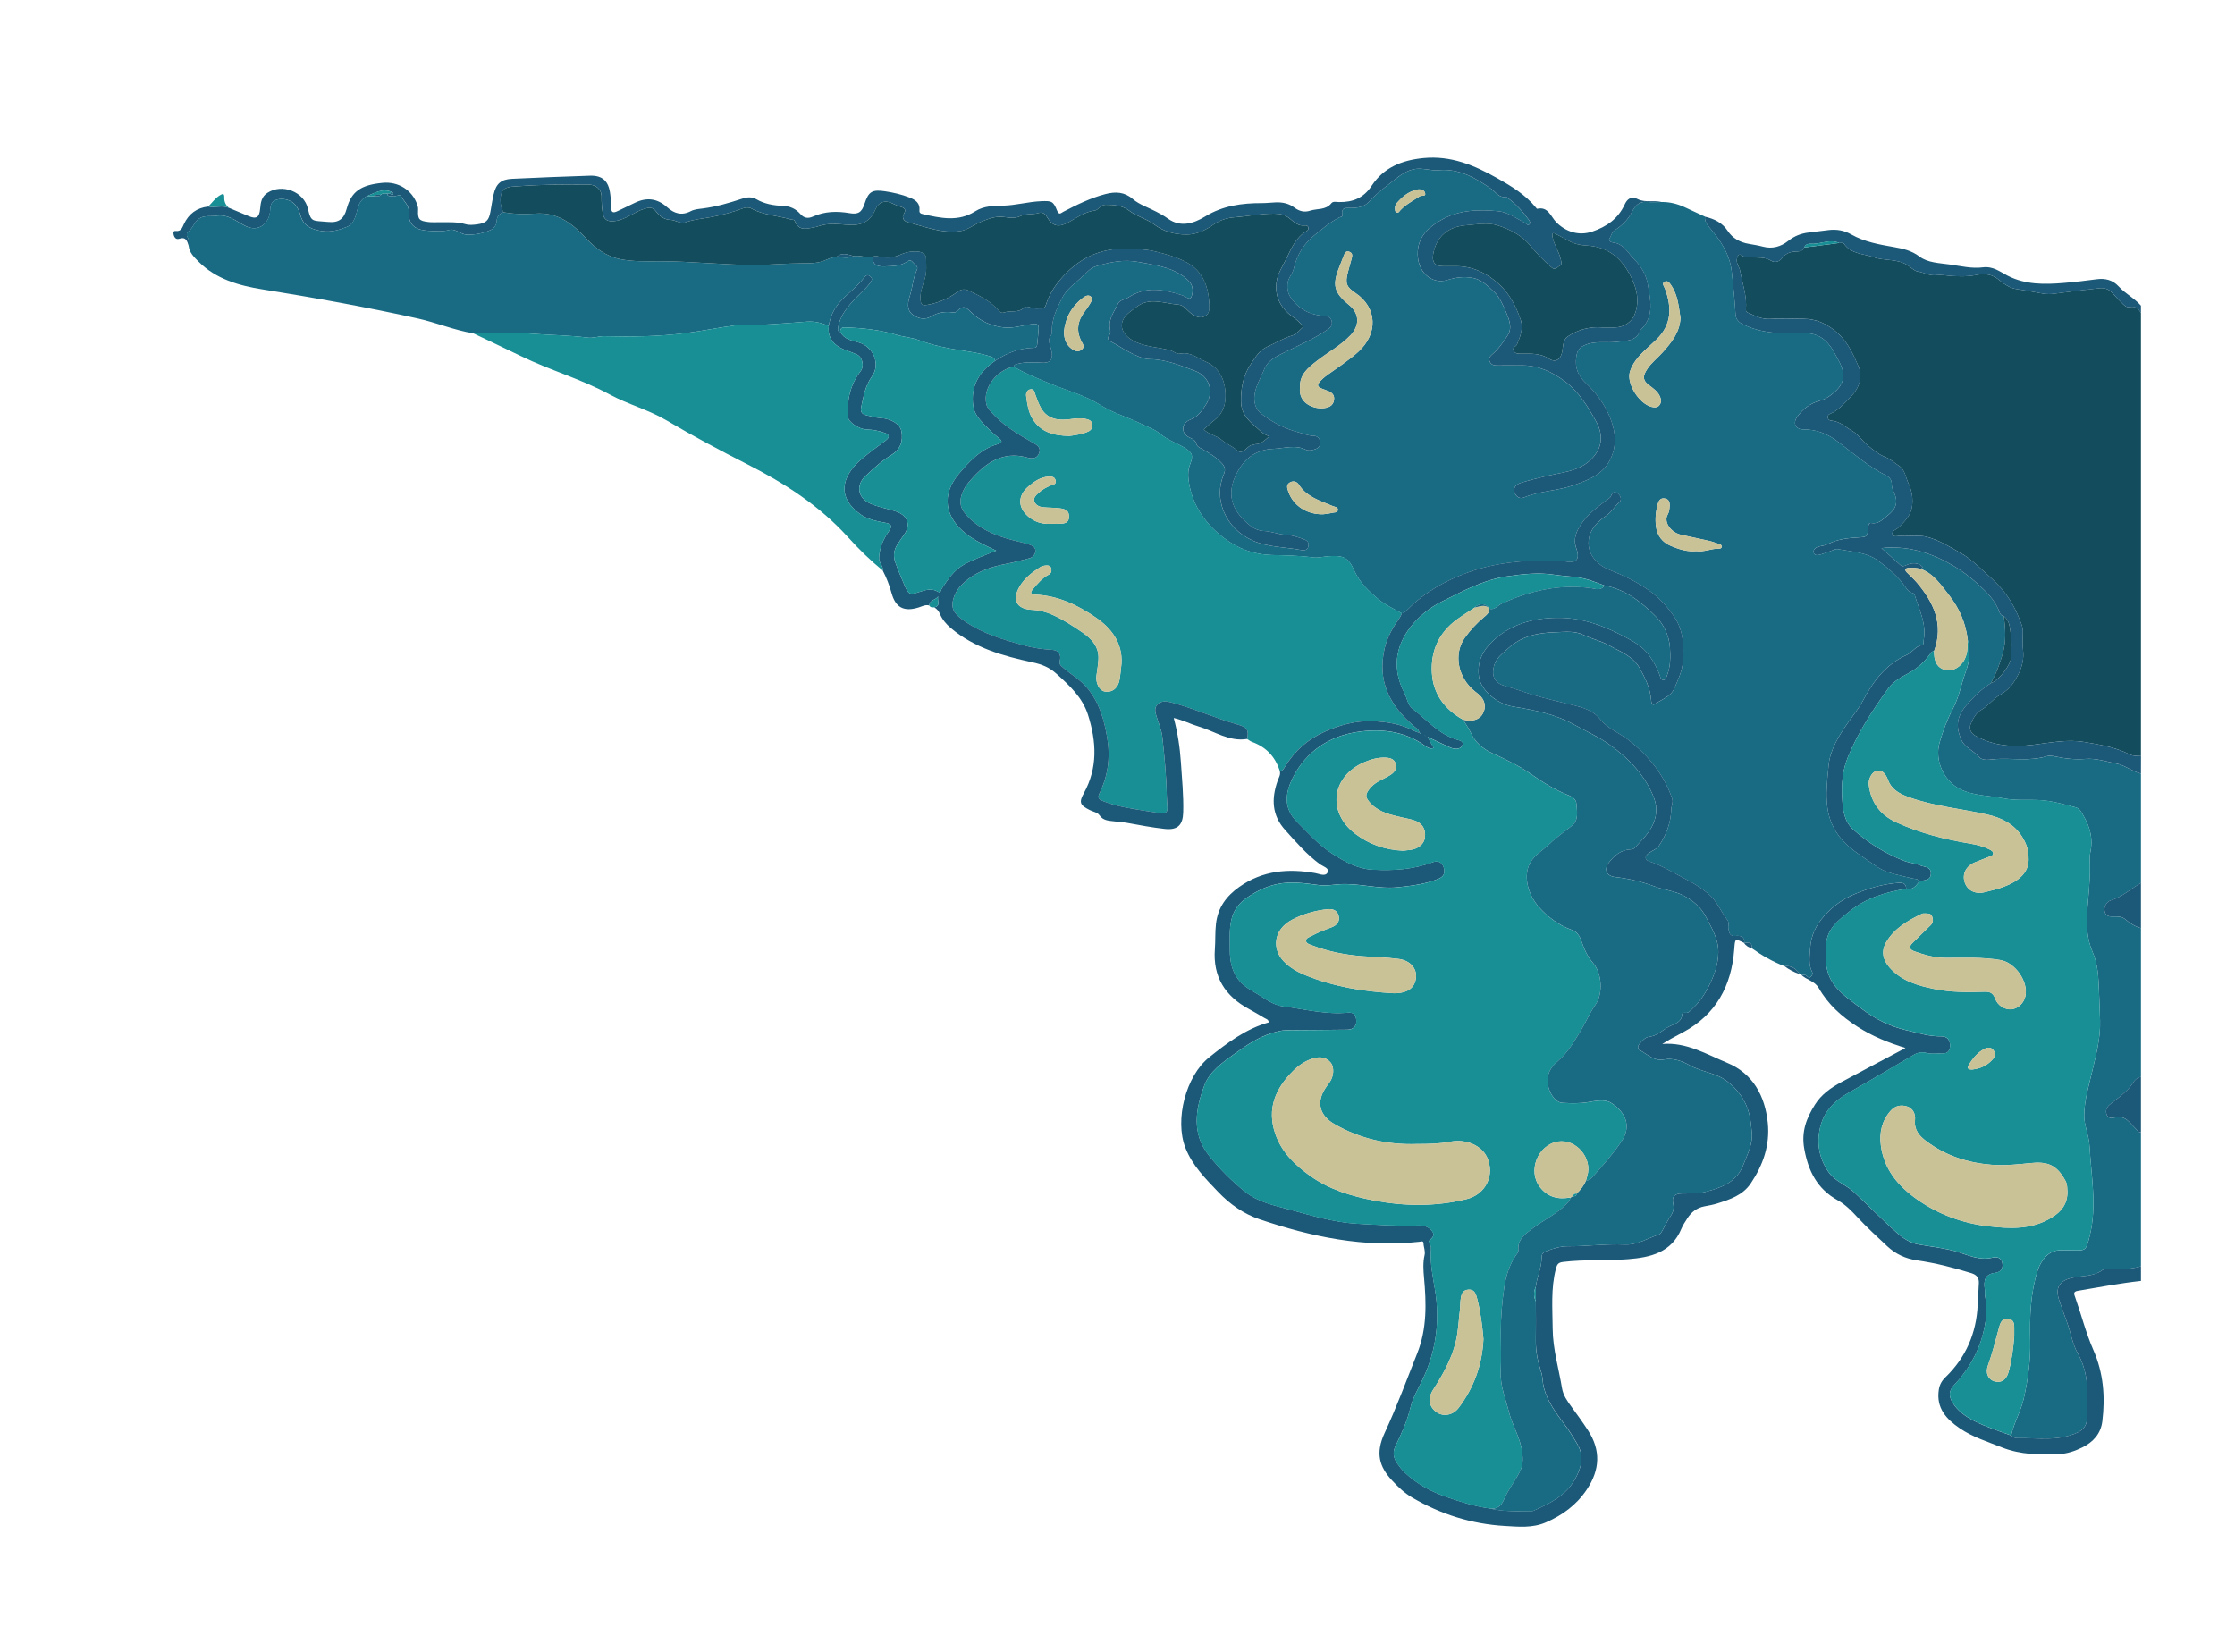 <?xml version="1.0" encoding="utf-8"?>
<!-- Generator: Adobe Illustrator 26.0.3, SVG Export Plug-In . SVG Version: 6.00 Build 0)  -->
<svg version="1.1" id="Layer_1" xmlns="http://www.w3.org/2000/svg" xmlns:xlink="http://www.w3.org/1999/xlink" x="0px" y="0px"
	 viewBox="0 0 1532.94 1133" style="enable-background:new 0 0 1532.94 1133;" xml:space="preserve">
<style type="text/css">
	.st0{fill:#134D5D;}
	.st1{fill:#196B84;}
	.st2{fill:#1C5877;}
	.st3{fill:#188E95;}
	.st4{fill:#CAC297;}
</style>
<g>
	<path class="st0" d="M1468.43,214.62c0,101.33,0,202.67,0,304c-2.76-0.2-5.38,0.11-8.18-1.32c-9.57-4.89-20.28-6.58-30.64-8.35
		c-11.77-2.01-23.79,0.56-35.65,1.98c-13.67,1.64-26.9,0.71-39.21-6.34c-3.45-1.97-4.27-5.15-3.07-8.03c1.54-3.7,3.65-7.68,7.28-9.7
		c4.91-2.74,7.98-7.55,12.92-10.3c3.48-1.94,6.79-4.92,9.01-8.22c4.54-6.75,7.78-14.08,6.64-22.73c-0.54-4.1-0.09-8.32-0.1-12.49
		c0-1.82-0.4-3.47-1.06-5.25c-3.17-8.58-7.08-16.41-13.16-23.62c-4.02-4.76-8.75-8.91-13.13-12.88c-4.42-4.01-9.08-8.45-14.5-11.55
		c-7.68-4.39-15.17-9.21-23.83-11.52c-5.88-1.57-11.94-0.26-17.89-0.7c-2.05-0.15-5.16,1.17-5.88-1.05
		c-0.8-2.48,2.65-3.24,4.21-4.77c4.03-3.95,8.14-7.97,9.14-13.74c0.99-5.67-0.02-11.53-2.39-16.56c-1.9-4.03-2.38-9.28-6.36-11.87
		c-3.1-2.02-5.78-4.63-9.45-6.07c-4.52-1.77-8.39-4.95-12.22-8.16c-3.66-3.07-6.57-7.57-10.12-9.55c-4.56-2.54-8.67-6.82-14.41-7.25
		c-1.48-0.11-2.6-0.71-2.8-2.3c-0.14-1.11,0.49-1.97,1.47-2.37c5.91-2.39,9.83-7.16,14.14-11.52c6.03-6.11,8.67-13.92,5.41-21.29
		c-3.54-8.03-7.08-16.29-14.29-22.71c-7-6.23-14.23-9.63-23.29-9.74c-7.66-0.09-15.35-0.37-22.99,0.09
		c-5.64,0.34-10.17-2.06-14.95-4.17c-1.07-0.47-1.71-1.11-1.61-2.2c0.84-9.2-2.39-17.76-3.97-26.59c-0.52-2.88-2.92-5.14-2.17-8.46
		c0.57-2.49,1.67-3.49,3.62-1.97c2,1.56,4.07,1.19,6.16,1.24c4.6,0.11,9.24-0.45,13.51,2.15c3.11,1.89,5.94,0.55,7.94-1.97
		c2.4-3.02,5.36-4.13,9.08-4.24c2.19-0.07,4.75-0.04,5.82-2.77c8-1.03,16.01-2.06,24.01-3.1c1.13,0.07,2.57-0.47,3.31,0.58
		c5,7.13,13.45,6.74,20.47,9.21c7.44,2.62,15.9,0.76,23.2,5.52c2.19,1.43,4.64,3.89,6.64,4.18c4.36,0.64,8.29,3.17,12.98,2.57
		c3.56-0.46,7.26,0.36,10.86,0.57c5.29,0.31,10.61,0.46,16.13-0.65c4.49-0.9,10.13-1.23,15.02,2.57c3.69,2.87,7.67,6.23,12.7,6.99
		c4.23,0.64,8.43,1.33,12.62,2.11c4.1,0.77,8.39,1.81,12.8,1.21c10.53-1.43,21.1-2.65,31.66-3.85c3.25-0.37,6.27,0.45,8.63,2.93
		c2.17,2.28,4.22,4.68,6.5,6.84c1.63,1.54,3.12,3.72,5.85,3.15C1464.6,209.8,1466.74,211.72,1468.43,214.62z"/>
	<path class="st1" d="M1468.43,776.62c0,30.67,0,61.33,0,92c-8.03,2.32-16.28,2.07-24.51,2.05c-0.63,0-1.4,0.13-1.89,0.49
		c-6,4.43-13.44,3.84-20.16,5.18c-10.32,2.06-12.21,7.87-9.42,15.82c1.78,5.05,3.49,10.12,5.37,15.14
		c2.58,6.9,3.47,14.26,7.24,20.94c3.22,5.71,5.34,12.5,6.1,19.02c1.02,8.7,0.43,17.62,0.18,26.43c-0.12,4.06-2.58,7.09-6.27,8.83
		c-13.23,6.25-27.34,3.69-41.16,3.94c-1.5,0.03-3.29-0.5-4.49-1.83c1.9-8.83,6.69-16.57,8.69-25.54
		c2.91-13.08,4.68-26.02,4.37-39.39c-0.38-16.08,0.11-32.11,4.95-47.72c2.43-7.82,7.67-13.75,14.17-14.3
		c3.14-0.27,6.33-0.08,9.49-0.05c9.62,0.1,9.56,0.68,12.22-9.95c5.12-20.47,0.98-41.2-0.17-61.85c-0.4-7.18-3.69-13.74-3.62-20.8
		c0.11-10.4,3.17-20.41,5.54-30.43c2.7-11.44,5.72-22.77,5.34-34.65c-0.27-8.62-0.58-17.24-1-25.86c-0.35-7.14-1.2-14.3-4.06-20.87
		c-4.04-9.3-4.48-19.02-3.73-28.74c0.78-10.08,1.96-20.11,1.83-30.25c-0.04-3.16-0.43-6.44,0.25-9.46c2.02-8.91,0.02-17-4.37-24.64
		c-1.36-2.37-2.72-5.51-5.35-6.24c-6.04-1.68-12.12-3.28-18.34-4.37c-10.38-1.81-20.91,0.2-31.25-1.87
		c-8.85-1.77-17.95-1.72-26.66-4.88c-14.13-5.12-21.07-20.69-17.41-33.4c2.31-8.03,5.23-15.87,9.14-23.22
		c4.28-8.06,5.73-16.99,8.82-25.39c2.68-7.28,3.44-14.57,1.34-22.09c-1.35-11.35-5.79-21.55-12.76-30.39
		c-5.48-6.95-10.48-14.73-19.44-18.05c1.34-0.72,1.59-1.44,0.14-2.39c-3.22-2.1-6.64-1.7-9.81-0.31c-1.69,0.74-2.83,1.41-4.38-0.01
		c-4.1-3.75-8.28-7.42-12.87-11.52c1.47-0.18,2.26-0.32,3.05-0.36c16.75-0.91,31.7,3.83,46.17,12.38
		c8.53,5.04,15.62,11.06,22.49,17.94c3.6,3.61,6.35,7.35,8.43,11.88c0.83,1.81,1.04,4.39,3.78,4.79c1.07,8.56,1.74,16.98-0.73,25.58
		c-2.05,7.16-4.58,13.99-8.24,20.44c-5.78,3.66-10.56,8.27-15.2,13.37c-7.57,8.32-9.56,14.98-4.96,25.45
		c2.31,5.27,8.05,7.2,11.64,11.31c3.16,3.61,7.57,2.14,11.64,1.88c11.71-0.76,23.58,1.67,35.17-1.92c1.66-0.51,3.7-0.3,5.45,0.08
		c7.01,1.53,14.1,2.31,21.22,1.75c7.29-0.58,14.01,1.8,20.95,3.12c6.2,1.18,11.04,5.51,17.09,6.95c0,25,0,50,0,75
		c-6.97,3.99-12.88,9.65-20.93,12.05c-2.07,0.62-5.03,4.1-3.88,7.82c1.2,3.86,4.57,3.06,7.49,3.13c2.42,0.06,4.48,0.11,6.73,2.06
		c2.99,2.59,6.57,4.84,10.59,5.94c0,34,0,68,0,102c-4.34,0.79-5.59,4.91-8.06,7.64c-3.99,4.43-8.88,7.71-13.4,11.47
		c-1.95,1.62-3.11,3.88-2.1,6.67c1.02,2.79,3.5,2.65,5.43,2.13c7.54-2.04,10.68,4.02,14.8,7.96
		C1466.18,775.52,1466.72,776.77,1468.43,776.62z"/>
	<path class="st2" d="M1468.43,530.62c-6.05-1.44-10.9-5.76-17.09-6.95c-6.95-1.32-13.66-3.7-20.95-3.12
		c-7.12,0.57-14.21-0.22-21.22-1.75c-1.75-0.38-3.79-0.6-5.45-0.08c-11.59,3.59-23.46,1.16-35.17,1.92
		c-4.06,0.27-8.48,1.74-11.64-1.88c-3.59-4.11-9.33-6.04-11.64-11.31c-4.59-10.47-2.61-17.13,4.96-25.45
		c4.64-5.11,9.42-9.72,15.2-13.37c5.35-1.62,13.89-12.55,13.98-18.05c0.08-5.14,0.7-10.4-0.19-15.37
		c-0.78-4.33-0.55-9.45-4.83-12.59c-2.74-0.41-2.95-2.98-3.78-4.79c-2.08-4.52-4.83-8.26-8.43-11.88
		c-6.86-6.89-13.96-12.91-22.49-17.94c-14.47-8.55-29.42-13.29-46.17-12.38c-0.8,0.04-1.59,0.18-3.05,0.36
		c4.59,4.1,8.77,7.77,12.87,11.52c1.56,1.42,2.7,0.76,4.38,0.01c3.17-1.39,6.59-1.79,9.81,0.31c1.45,0.95,1.2,1.67-0.14,2.39
		c-2.74-0.74-5.54-0.9-8.36-0.67c-2.52,0.21-2.87,1.34-1.16,3.11c2.18,2.26,4.59,4.32,6.63,6.7c11.77,13.76,18.81,28.76,12.04,47.26
		c-1.08,0.06-1.74,0.63-2.38,1.52c-3.88,5.42-8.42,9.85-14.46,13.22c-5.21,2.91-10.91,5.71-14.63,10.89
		c-10.61,14.75-20.52,29.83-27.53,46.79c-3.96,9.58-4.66,19.26-4.01,29.18c0.5,7.58,1.39,15.33,7.65,20.89
		c10.36,9.19,21.96,16.43,34.89,21.41c3.51,1.35,7.46,1.59,10.9,3.05c2.87,1.22,7.7,0.8,7.37,5.9c-0.32,4.96-4.93,3.94-7.92,5.16
		c-0.94-2.12-2.93-1.62-4.66-2.07c-8.26-2.13-16.93-3.14-24.29-7.95c-2.9-1.9-5.67-3.99-8.56-5.92c-6.45-4.32-12.78-8.9-17.59-15.21
		c-11.27-14.79-8.64-32-7.13-48.37c1-10.85,7.15-20.66,13.61-29.88c3.36-4.79,7.16-9.3,9.96-14.64
		c6.93-13.19,15.84-25.03,29.96-31.31c3.96-1.76,6-6,10.5-6.78c1.49-0.26,0.97-2.22,1.2-3.49c2.08-11.17-3.2-20.86-6.23-31
		c-0.15-0.51-0.83-1.14-1.35-1.23c-3.01-0.55-4.27-3.22-5.73-5.21c-4.84-6.6-11.07-11.75-17.41-16.6
		c-8.15-6.23-18.47-6.47-28.13-8.3c-1.13-0.21-2.23,0.21-3.35,0.68c-2.73,1.14-5.55,2.11-8.39,2.96c-1.75,0.52-4.21,1-4.81-1.1
		c-0.7-2.48,1.65-3.89,3.73-4.38c2.07-0.48,4.07-0.65,6.1-1.69c6.24-3.19,13.16-4.04,20.05-4.44c6.73-0.4,6.82-0.2,7.48-6.92
		c0.16-1.59,0.27-3.39,2.31-3.03c4.87,0.86,7.77-2.62,10.86-5.04c4.95-3.87,8.08-8.34,4.41-16.09c-0.77-1.62-1.47-3.49-1.44-5.23
		c0.05-3.14-1.36-4.95-3.98-6.27c-12.15-6.1-22.25-15.1-33.01-23.2c-6.8-5.12-14.45-8.45-23.31-8.32c-5.57,0.08-7.81-4-4.58-8.62
		c3.86-5.52,9.19-9.48,15.74-11.16c2.38-0.61,4.31-1.66,6.17-2.95c10.8-7.47,12.36-14.56,5.87-25.74c-0.99-1.71-1.82-3.51-2.81-5.22
		c-4.53-7.8-10.76-12.73-20.33-12.3c-4.32,0.19-8.66,0.11-12.99,0.02c-10.15-0.21-20.09-1.64-29.23-6.36
		c-2.45-1.26-4.5-3.18-4.69-6.54c-0.56-9.73-1.55-19.42-2.59-29.12c-1.34-12.52-7.84-21.75-15.36-30.64
		c-2.03-2.4-3.27-4.35-3.01-7.33c6.29,1.49,11.79,4,15.59,9.74c3.35,5.07,8.43,7.88,14.47,8.89c3.27,0.55,6.55,1.1,9.75,1.94
		c6.47,1.7,12.29-0.03,17.22-3.93c4.25-3.36,8.81-5.17,14.04-5.79c4.62-0.55,9.23-1.17,13.85-1.69c5.42-0.62,10.52,0.21,15.36,2.98
		c9.11,5.21,19.29,6.94,29.47,8.73c6.11,1.08,11.89,2.34,17.35,6.46c5.75,4.35,13.78,4.46,21,5.49c7.39,1.06,15.04,2.89,22.26,1.95
		c7.28-0.95,11.75,2.88,17.13,5.66c12.22,6.31,25.32,6.1,38.49,5.02c7.61-0.62,15.19-1.53,22.76-2.54
		c5.87-0.79,11.02,0.57,14.98,4.9c4.6,5.02,10.83,8.07,15.29,13.21c0,1.67,0,3.33,0,5c-1.69-2.89-3.84-4.81-7.55-4.03
		c-2.73,0.57-4.22-1.61-5.85-3.15c-2.28-2.16-4.34-4.56-6.5-6.84c-2.36-2.48-5.37-3.3-8.63-2.93c-10.56,1.2-21.13,2.42-31.66,3.85
		c-4.4,0.6-8.7-0.44-12.8-1.21c-4.19-0.79-8.4-1.47-12.62-2.11c-5.03-0.76-9.01-4.12-12.7-6.99c-4.9-3.8-10.53-3.48-15.02-2.57
		c-5.52,1.11-10.84,0.96-16.13,0.65c-3.6-0.21-7.3-1.03-10.86-0.57c-4.69,0.6-8.62-1.93-12.98-2.57c-2-0.3-4.45-2.75-6.64-4.18
		c-7.3-4.76-15.76-2.9-23.2-5.52c-7.02-2.47-15.47-2.08-20.47-9.21c-0.74-1.05-2.17-0.51-3.31-0.58c-5.96-2.85-11.8,0.37-17.69,0.53
		c-2.05,0.06-5.22-0.67-6.32,2.56c-1.07,2.72-3.63,2.7-5.82,2.77c-3.72,0.12-6.68,1.22-9.08,4.24c-2,2.52-4.84,3.86-7.94,1.97
		c-4.27-2.6-8.91-2.04-13.51-2.15c-2.1-0.05-4.16,0.32-6.16-1.24c-1.95-1.53-3.05-0.52-3.62,1.97c-0.76,3.32,1.65,5.57,2.17,8.46
		c1.58,8.83,4.81,17.39,3.97,26.59c-0.1,1.09,0.54,1.73,1.61,2.2c4.79,2.11,9.31,4.51,14.95,4.17c7.64-0.46,15.32-0.18,22.99-0.09
		c9.06,0.11,16.29,3.5,23.29,9.74c7.21,6.42,10.75,14.68,14.29,22.71c3.25,7.38,0.62,15.19-5.41,21.29
		c-4.31,4.36-8.23,9.13-14.14,11.52c-0.99,0.4-1.61,1.26-1.47,2.37c0.2,1.59,1.31,2.19,2.8,2.3c5.73,0.42,9.84,4.71,14.41,7.25
		c3.55,1.98,6.46,6.48,10.12,9.55c3.83,3.21,7.7,6.39,12.22,8.16c3.67,1.44,6.35,4.05,9.45,6.07c3.98,2.59,4.47,7.84,6.36,11.87
		c2.37,5.03,3.38,10.89,2.39,16.56c-1.01,5.77-5.11,9.79-9.14,13.74c-1.56,1.53-5.01,2.29-4.21,4.77c0.72,2.23,3.83,0.9,5.88,1.05
		c5.96,0.45,12.02-0.87,17.89,0.7c8.66,2.31,16.15,7.13,23.83,11.52c5.42,3.1,10.08,7.54,14.5,11.55
		c4.38,3.97,9.11,8.12,13.13,12.88c6.08,7.2,9.99,15.04,13.16,23.62c0.66,1.78,1.06,3.43,1.06,5.25c0.01,4.17-0.44,8.39,0.1,12.49
		c1.13,8.65-2.11,15.98-6.64,22.73c-2.22,3.3-5.53,6.28-9.01,8.22c-4.94,2.75-8.01,7.56-12.92,10.3c-3.62,2.02-5.74,6.01-7.28,9.7
		c-1.2,2.88-0.37,6.05,3.07,8.03c12.31,7.05,25.54,7.98,39.21,6.34c11.86-1.42,23.88-3.99,35.65-1.98
		c10.36,1.77,21.07,3.46,30.64,8.35c2.8,1.43,5.43,1.12,8.18,1.32C1468.43,522.62,1468.43,526.62,1468.43,530.62z"/>
	<path class="st2" d="M1379.43,984.63c1.2,1.33,2.99,1.86,4.49,1.83c13.82-0.25,27.93,2.31,41.16-3.94
		c3.69-1.74,6.15-4.77,6.27-8.83c0.25-8.81,0.84-17.73-0.18-26.43c-0.76-6.53-2.88-13.32-6.1-19.02
		c-3.78-6.69-4.66-14.04-7.24-20.94c-1.87-5.01-3.59-10.09-5.37-15.14c-2.79-7.94-0.9-13.75,9.42-15.82
		c6.71-1.34,14.16-0.75,20.16-5.18c0.49-0.36,1.25-0.49,1.89-0.49c8.23,0.03,16.47,0.27,24.51-2.05c0,3.33,0,6.67,0,10
		c-14.57,1.59-28.94,4.38-43.38,6.8c-3.4,0.57-2.45,2.4-1.78,4.3c4.28,12.07,7.37,24.56,12.52,36.3c6.91,15.73,8.21,32.1,6.14,48.89
		c-1.05,8.54-6.28,14.23-13.64,17.88c-4.91,2.44-10.35,4.32-15.75,4.57c-13.31,0.61-26.67,0.53-39.39-4.51
		c-9.89-3.92-20.15-7.1-29.03-13.16c-9.2-6.28-16.23-13.91-14.34-26.39c0.53-3.48,2-6.14,4.52-8.57
		c14.07-13.58,21.25-30.27,22.16-49.73c0.23-4.99,0.58-9.97,0.79-14.95c0.15-3.58-1.51-5.62-5.08-6.74
		c-12.25-3.83-24.66-6.97-37.37-8.81c-7.83-1.13-14.62-4.26-20.41-9.69c-6.92-6.5-13.96-12.87-20.4-19.85
		c-4.07-4.41-8.28-8.73-13.59-11.67c-14-7.74-20.19-20.03-22.93-35.44c-2.07-11.64,1.52-20.87,7.34-30.12
		c4.43-7.04,10.9-11.6,17.99-15.42c13.47-7.25,27.01-14.37,40.52-21.54c0.99-0.53,1.97-1.07,3.58-1.95
		c-11.93-3.64-22.82-8.12-32.83-14.53c-10.8-6.92-20.23-15.27-26.61-26.53c-2.8-4.95-8.46-5.58-12.06-9.16
		c1.26,0.27,2.75-0.33,3.78,0.81c0.88,0.97,1.82,1.66,2.9,0.51c0.78-0.83,1.48-1.93,0.84-3.16c-2.79-5.36-1.65-11.15-1.33-16.65
		c0.49-8.21,3.98-15.57,9.46-21.73c5.95-6.69,12.98-11.83,21.43-15.28c9.05-3.69,18.24-6.51,27.96-7.37c2.9-0.25,6.76-1.08,7,3.92
		c-14,2.25-27.29,6.17-38.64,15.27c-7.52,6.03-15.26,11.47-16.3,22.45c-1.03,10.89-0.53,21.29,6.87,29.91
		c4.82,5.61,11.04,9.78,16.95,14.3c9.62,7.35,19.93,12.55,31.68,15.22c7.75,1.76,15.3,4.23,23.45,4.06
		c3.91-0.08,6.31,2.45,6.04,6.91c-0.27,4.38-2.98,5.04-6.52,4.9c-3.16-0.13-6.48,0.44-9.45-0.36c-3.41-0.92-6.15-0.39-9.01,1.28
		c-14.87,8.71-29.68,17.53-44.68,26.02c-9.79,5.54-17.05,12.94-19.55,24.18c-2.41,10.82-0.5,20.89,5.82,30.1
		c4.4,6.41,12,8.75,17.36,13.72c10.06,9.31,19.57,19.22,29.89,28.29c4.38,3.85,8.93,6.76,14.68,7.76
		c8.63,1.51,17.36,2.38,25.84,4.84c7.95,2.31,15.61,6.37,24.45,4.23c2.9-0.7,6.27-0.44,7.04,3.62c0.73,3.84-1.18,6.25-4.88,6.71
		c-6.99,0.88-8.04,5.25-7.18,11.09c0.27,1.8-0.05,3.7,0.31,5.47c1.83,8.85,0.52,17.47-1.72,26.03
		c-3.48,13.32-10.52,24.67-19.8,34.62c-3.51,3.77-3.4,7.43-1.16,11.31c3.52,6.1,9.05,10.02,15.22,13.15
		C1362.28,978.81,1370.9,981.6,1379.43,984.63z"/>
	<path class="st2" d="M1468.43,776.62c-1.71,0.16-2.25-1.09-3.33-2.13c-4.12-3.94-7.26-10-14.8-7.96c-1.93,0.52-4.42,0.66-5.43-2.13
		c-1.01-2.79,0.15-5.05,2.1-6.67c4.53-3.76,9.41-7.04,13.4-11.47c2.47-2.74,3.72-6.85,8.06-7.64
		C1468.43,751.28,1468.43,763.95,1468.43,776.62z"/>
	<path class="st2" d="M1468.43,636.62c-4.02-1.11-7.6-3.35-10.59-5.94c-2.25-1.95-4.31-2-6.73-2.06c-2.92-0.07-6.29,0.73-7.49-3.13
		c-1.15-3.72,1.8-7.2,3.88-7.82c8.05-2.39,13.97-8.06,20.93-12.05C1468.43,615.95,1468.43,626.28,1468.43,636.62z"/>
	<path class="st1" d="M1307.44,609.63c-0.24-5.01-4.1-4.18-7-3.92c-9.71,0.85-18.91,3.68-27.96,7.37
		c-8.45,3.44-15.48,8.59-21.43,15.28c-5.48,6.16-8.97,13.52-9.46,21.73c-0.33,5.5-1.46,11.29,1.33,16.65
		c0.64,1.23-0.06,2.33-0.84,3.16c-1.08,1.15-2.02,0.46-2.9-0.51c-1.03-1.14-2.52-0.54-3.78-0.81c-0.31-0.13-0.62-0.26-0.93-0.39
		c-2.54-3.66-5.73-6.08-10.5-5.46c-8.06-3.07-15.48-7.33-22.49-12.32c0.5-4.47-2.52-3.85-5.26-3.64c0,0,0.08,0.07,0.08,0.07
		c0.62-4.59-3.06-5.15-5.75-4.85c-4.34,0.48-4.53-2.26-5.07-4.96c-0.39-1.93,0.65-4.2-0.64-5.85c-4.68-6.01-7.14-13.28-13.61-18.48
		c-5.05-4.07-10.26-7.23-15.87-10.09c-7.91-4.03-15.39-8.87-23.95-11.65c-2.86-0.93-4.09-3.07-0.51-5.79
		c2.3-1.75,5.22-2.47,7.05-5.2c5.12-7.6,8.05-15.86,8.36-24.94c0.08-2.45,1.47-4.72,0.57-7.3c-5.72-16.44-16.14-29.33-29.71-39.96
		c-6.31-4.94-14.37-7.83-19.38-14.08c-6.23-7.77-14.87-8.93-23.37-11.07c-6.98-1.76-14-3.36-20.92-5.35
		c-7.03-2.02-13.89-4.69-20.95-6.61c-7.18-1.96-9.7-6.45-7.9-13.68c1.43-5.74,5.95-8.62,9.73-12.16
		c9.11-8.54,20.57-10.78,32.5-11.12c6.43-0.18,13.1-1.12,19.17,1.85c5.6,2.74,11.77,3.97,17.25,7.03
		c7.83,4.38,16.63,7.32,21.38,15.86c3.79,6.8,7.2,13.7,7.76,21.64c0.12,1.67,0.64,4.28,2.62,2.9c4.64-3.26,10.75-4.95,13.28-10.7
		c2.57-5.85,5.29-11.55,5.93-18.2c1.05-10.89,0.15-21.74-5.7-30.62c-4.55-6.9-10.44-13.4-17.58-18.46
		c-8.41-5.97-17.59-10.34-27.03-14.06c-8.83-3.48-15.32-11.04-14.36-20.24c0.77-7.42,6.07-12.86,11.9-16.79
		c3.81-2.57,5.74-6.45,9.05-9.25c1.9-1.61,1.31-4.42-0.88-6.1c-2.43-1.86-3.83-0.75-4.78,1.84c-0.31,0.83-1.32,1.47-2.11,2.06
		c-6.62,4.95-13.37,9.86-18.08,16.76c-3.42,5.01-5.91,10.34-3.53,16.98c2.77,7.71-0.09,10.54-8.11,8.85
		c-0.81-0.17-1.63-0.34-2.46-0.36c-21.68-0.73-43.09,0.51-63.78,8c-15.72,5.69-29.89,13.7-41.65,25.72
		c-1.04,1.07-2.01,2.28-3.71,2.29c-5.37-3.08-11.12-5.59-15.92-9.58c-6.69-5.56-12.94-11.36-16.65-19.67
		c-4.15-9.31-7.52-10.57-17.88-9.88c-3.47,0.23-7.02,1.28-10.34,0.81c-9.49-1.32-19.02-1.38-28.54-1.65
		c-12.3-0.34-23.12-4.38-32.83-11.81c-12.16-9.31-20.64-21.09-23.56-36.26c-0.88-4.61-1.33-9.63,0.55-14.25
		c2.47-6.06,1.41-8.15-4.28-11.54c-5.32-3.17-11.31-5.13-16.12-9.18c-3.89-3.28-8.79-4.83-13.26-7.02
		c-9.13-4.46-19.2-7.31-27.68-12.7c-11.11-7.07-23.64-10.13-35.45-15.12c-8.19-3.45-16.44-6.66-24.09-11.23
		c0.14-1.46,1.13-1.67,2.38-1.99c5.25-1.36,10.61-1.28,15.87-0.85c6.57,0.54,9.55-1.66,6.9-10.56c-0.89-2.98-1.97-5.56,0.37-8.37
		c0.62-0.74,0.45-2.22,0.47-3.37c0.15-8.1,3.61-15.24,7.11-22.16c2.86-5.66,8.2-9.52,12.92-13.73c3.28-2.93,5.89-6.63,10.47-7.99
		c9.42-2.8,18.87-4.76,28.75-2.91c10.44,1.95,21.12,3.17,30.23,9.32c1.9,1.28,3.7,2.85,5.17,4.6c2.57,3.06,2.22,7.26,1.03,10.18
		c-1.01,2.48-4.06-0.49-6.08-1.16c-12.64-4.13-24.99-6.61-37.28,1.53c-2.14,1.42-5.72,1.54-6.89,4.11
		c-2.52,5.53-6.9,10.57-5.47,17.41c0.26,1.25,0.38,3.03-0.29,3.88c-2.26,2.85-0.65,4.12,1.69,5.26c3.9,1.9,7.41,4.51,11.23,6.44
		c4.63,2.35,9.78,5.09,14.72,5.13c11.01,0.08,20.71,4.31,30.57,7.89c10.28,3.73,13.69,14.37,7.77,23.38
		c-2.6,3.96-5.37,8.22-10.47,10.14c-2.66,1-5.37,3.13-5.08,6.7c0.25,3.16,2.6,4.94,5.25,6.07c1.83,0.78,3.16,1.73,3.7,3.68
		c0.54,1.95,2.06,2.7,3.76,3.61c4.95,2.64,9.71,5.62,13.64,9.74c2.14,2.25,2.93,4.55,1.58,7.64c-3.69,8.44-3.46,17.42-0.13,25.52
		c3.68,8.96,10.57,15.82,19.7,19.95c10.82,4.89,22.71,4.43,34.06,6.69c1.42,0.28,3.87-0.17,4.29-2.53c0.37-2.08,0.05-3.66-2.45-4.66
		c-4.3-1.73-8.72-3.17-13.26-3.39c-5.16-0.25-9.86-2.46-15.11-2.6c-2.66-0.07-6.28-1.44-8.62-3.3
		c-10.35-8.19-19.13-19.74-8.83-37.87c5.45-9.6,13.64-14.74,24.19-15.16c7.44-0.29,15.1-3.06,22.55,0.67
		c1.32,0.66,3.36,0.38,4.93-0.02c2.43-0.62,4.72-1.67,4.7-4.89c-0.02-3.21-2.36-4.77-4.72-4.75c-3.64,0.03-6.71-1.45-10.02-2.32
		c-9.3-2.45-17.71-6.69-25.31-12.55c-3.53-2.72-5.07-6.1-5.08-10.75c-0.01-7.44,4.12-13.27,6.66-19.7
		c2.82-7.14,9.78-9.72,15.9-12.76c9.38-4.66,19.04-8.73,27.68-14.78c2.11-1.47,3.45-3.08,2.81-5.75c-0.68-2.83-2.98-3.39-5.35-3.57
		c-9.57-0.71-17.31-4.56-22.78-12.67c-1.94-2.87-2.44-5.67-2.18-9.21c0.3-4.18,3.44-6.81,4.27-10.5
		c2.13-9.51,7.03-17.31,14.59-23.32c5.37-4.27,10.58-8.83,16.81-11.92c0.76-0.38,2.28-0.21,1.97-1.71c-1.07-5.32,2.63-4.71,5.8-4.7
		c4.6,0.02,9.33-0.83,12.32-4.15c4.53-5.03,9.79-9.11,15.05-13.17c4.66-3.59,9.09-7.62,15.2-9.14c6.09-1.51,11.81,1.07,17.8,0.52
		c13.84-1.27,25.23,5.32,35.93,12.82c3.26,2.28,5.21,6.34,10.12,5.48c0.24-0.04,0.56,0.33,0.83,0.52
		c5.82,4.18,10.59,9.37,14.77,15.16c0.77,1.06,1.33,2.18,0.44,3.12c-1.21,1.28-2-0.38-2.92-0.86c-5.96-3.09-11.68-7.41-18.36-8.08
		c-13.78-1.38-27.73-0.9-39.97,6.48c-7.59,4.57-14.47,10.3-15.27,20.65c-1.12,14.63,9.75,23.3,20.12,20.09
		c5.94-1.83,11.4-2.55,17.38-1.51c6.32,1.1,10.77,5.89,14.83,9.6c3.48,3.19,6.06,8.86,8.17,13.84c2.24,5.3,4.64,11,0.82,16.51
		c-3.01,4.34-5.88,8.88-10.05,12.33c-1.59,1.32-2.96,2.9-1.92,5.17c0.95,2.07,2.76,2.63,4.96,2.61c5.67-0.07,11.33,0,17-0.03
		c11.22-0.07,20.82,4.41,29.54,10.91c9.51,7.08,15.58,17.04,21.23,27.16c5.55,9.93,4.5,18.96-3.56,26.74
		c-8.19,7.92-19.59,8.52-29.95,11.01c-6.09,1.46-12.2,2.93-18.14,4.81c-2.43,0.77-5.67,3.24-3.93,6.95c1.14,2.44,3.2,4.27,6.5,2.92
		c10.88-4.45,22.84-4.41,33.94-8.34c11.56-4.09,22.13-8.2,26.58-21.31c3.05-8.99,1.46-17.35-1.79-25.35
		c-3.54-8.7-9.22-16.52-16.03-22.91c-5.73-5.37-8.13-10.56-7.01-18.51c0.67-4.8,2.41-6.57,6.47-8.24
		c6.98-2.85,14.16-1.05,21.16-1.97c6.12-0.8,13.34-0.03,16.26-7.82c0.16-0.44,0.63-0.77,0.98-1.13c8.7-9.13,5.88-20.06,4.19-30.46
		c-1.04-6.42-4.66-12.56-9.17-17.01c-4.34-4.28-7.27-10.91-14.62-11.7c-1.31-0.14-3.68-1.13-2.52-2.76
		c1.29-1.82,1.35-4.21,3.62-5.68c4.86-3.16,9.1-7.17,11.77-12.46c2.17-4.29,4.85-7.43,10.29-6.95c3.31,0.29,6.66,0.05,9.99,0.04
		c5.85-0.1,11.33,1.36,16.59,3.86c4.41,2.1,8.86,4.12,13.29,6.17c-0.26,2.98,0.97,4.92,3.01,7.33c7.51,8.89,14.01,18.12,15.36,30.64
		c1.04,9.7,2.03,19.39,2.59,29.12c0.19,3.36,2.25,5.28,4.69,6.54c9.14,4.72,19.08,6.15,29.23,6.36c4.33,0.09,8.67,0.18,12.99-0.02
		c9.57-0.43,15.8,4.51,20.33,12.3c0.99,1.71,1.82,3.52,2.81,5.22c6.5,11.18,4.93,18.27-5.87,25.74c-1.86,1.29-3.78,2.34-6.17,2.95
		c-6.54,1.68-11.88,5.65-15.74,11.16c-3.23,4.62-0.99,8.7,4.58,8.62c8.85-0.13,16.51,3.2,23.31,8.32
		c10.75,8.1,20.86,17.1,33.01,23.2c2.62,1.32,4.03,3.13,3.98,6.27c-0.03,1.74,0.68,3.61,1.44,5.23c3.67,7.75,0.55,12.22-4.41,16.09
		c-3.09,2.42-5.99,5.9-10.86,5.04c-2.04-0.36-2.16,1.44-2.31,3.03c-0.65,6.72-0.74,6.52-7.48,6.92c-6.88,0.41-13.8,1.25-20.05,4.44
		c-2.03,1.04-4.04,1.2-6.1,1.69c-2.08,0.49-4.43,1.9-3.73,4.38c0.6,2.1,3.06,1.63,4.81,1.1c2.84-0.85,5.66-1.82,8.39-2.96
		c1.12-0.47,2.23-0.9,3.35-0.68c9.66,1.84,19.98,2.07,28.13,8.3c6.34,4.85,12.57,10,17.41,16.6c1.46,1.99,2.71,4.66,5.73,5.21
		c0.52,0.09,1.19,0.72,1.35,1.23c3.02,10.14,8.3,19.83,6.23,31c-0.24,1.27,0.29,3.23-1.2,3.49c-4.5,0.78-6.54,5.01-10.5,6.78
		c-14.13,6.29-23.03,18.13-29.96,31.31c-2.81,5.34-6.61,9.84-9.96,14.64c-6.46,9.22-12.61,19.03-13.61,29.88
		c-1.51,16.37-4.15,33.58,7.13,48.37c4.81,6.31,11.14,10.9,17.59,15.21c2.89,1.93,5.66,4.02,8.56,5.92
		c7.36,4.81,16.03,5.82,24.29,7.95c1.73,0.45,3.72-0.05,4.66,2.07C1314.16,607.58,1311.98,610.72,1307.44,609.63z M891.65,265.66
		c-1.33,10.68,8.81,14.82,15.59,14.36c3.38-0.23,7.13-1.28,7.76-5.66c0.61-4.32-2.58-5.76-5.84-6.85c-6.41-2.14-6.71-3.33-1.72-7.94
		c0.97-0.9,2.05-1.69,3.12-2.47c7.11-5.17,14.55-9.89,21.09-15.83c13.7-12.45,12.91-30.29-1.88-40.22
		c-6.34-4.26-7.25-6.64-5.32-14.16c0.82-3.22,1.72-6.41,2.64-9.6c0.55-1.93,0.65-3.73-1.58-4.58c-2.47-0.94-3.18,1-3.88,2.7
		c-1.01,2.45-1.88,4.96-2.88,7.42c-5.18,12.71-3.91,17.82,6.62,26.43c6.99,5.72,7.34,13.86,1.03,20.56
		c-6.8,7.22-15.6,11.77-23.29,17.81C897.12,252.32,891.26,256.97,891.65,265.66z M1152.61,218.17c-1.18-7.59-1.72-15.66-6.4-22.51
		c-0.98-1.43-2.32-3.52-4.37-2.47c-2.4,1.23-0.51,3.12,0.08,4.7c4.9,13.18,4.65,24.8-5.79,34.97c-2.62,2.55-5.4,4.94-8.04,7.47
		c-4.36,4.17-8.36,8.78-10.15,14.55c-2.52,8.13,6.17,21.97,14.71,24.18c1.96,0.51,4.09,0.7,5.53-1.16c1.47-1.9,1.26-3.99,0.27-6.12
		c-1.62-3.49-4.83-5.62-7.62-7.74c-4.85-3.68-3.61-6.94-0.96-10.99c2.87-4.37,7.03-7.47,10.44-11.29
		C1146.35,235.01,1152.11,228.11,1152.61,218.17z M1163.56,378.03c5.11,0.76,10.15-1.78,15.48-1.72c0.86,0.01,1.72-0.17,1.85-1.21
		c0.12-0.98-0.59-1.54-1.4-1.81c-2.51-0.84-5.01-1.78-7.58-2.37c-6.29-1.45-12.64-2.65-18.93-4.1c-7.07-1.63-12.02-8.72-9.22-13.71
		c1.16-2.08,1.3-3.92,1.42-6c0.15-2.58-0.46-4.74-3.38-5.22c-2.96-0.48-4.15,1.52-4.82,3.95c-1.39,5.03-1.83,10.19-1.18,15.32
		c0.79,6.23,4.32,10.81,10.08,13.24C1151.4,376.71,1157.1,378.64,1163.56,378.03z M729.71,227.79c0.2,4.76,1.54,9.05,5.89,11.85
		c2.1,1.35,4.29,1.91,6.42,0.08c2.12-1.83,0.7-3.71-0.19-5.39c-3.93-7.5-2.76-14.35,2.3-20.84c1.21-1.55,2.32-3.21,3.32-4.91
		c0.91-1.54,2.39-3.46,0.89-4.98c-1.56-1.59-3.68-0.77-5.41,0.53C735.1,210.05,730.68,217.87,729.71,227.79z M907.6,352.74
		c1.62-0.24,3.8-0.38,5.86-0.94c1.49-0.4,3.92,0.04,4.15-2c0.23-2.09-2.2-2.12-3.61-2.73c-8.48-3.65-17.66-6.09-23.11-14.63
		c-1.33-2.09-3.69-2.94-6.16-1.54c-2.71,1.53-1.93,3.82-1.16,6.11C886.82,346.71,896.33,353.1,907.6,352.74z M956.78,142.06
		c0.02,1.57-0.22,2.92,0.97,3.58c1.44,0.79,2.06-0.72,2.77-1.46c3.82-4.03,8.72-6.54,13.27-9.53c1.26-0.83,4.55,0.56,3.58-2.47
		c-0.68-2.14-3.38-2.61-5.59-2.1c-5.92,1.36-10.3,5.13-14.1,9.63C957.09,140.4,956.98,141.51,956.78,142.06z"/>
	<path class="st3" d="M695.43,251.56c7.65,4.57,15.9,7.78,24.09,11.23c11.82,4.98,24.34,8.05,35.45,15.12
		c8.48,5.4,18.55,8.24,27.68,12.7c4.48,2.19,9.37,3.74,13.26,7.02c4.81,4.05,10.8,6.01,16.12,9.18c5.69,3.39,6.75,5.47,4.28,11.54
		c-1.88,4.62-1.44,9.64-0.55,14.25c2.91,15.17,11.4,26.95,23.56,36.26c9.7,7.43,20.53,11.47,32.83,11.81
		c9.52,0.26,19.05,0.32,28.54,1.65c3.32,0.46,6.87-0.58,10.34-0.81c10.36-0.69,13.73,0.57,17.88,9.88
		c3.71,8.31,9.96,14.11,16.65,19.67c4.8,3.99,10.55,6.49,15.92,9.58c-0.39,0.89-0.65,1.87-1.19,2.65
		c-4.67,6.64-8.85,13.64-10.64,21.57c-4.96,21.99,2.9,38.58,20.63,53.63c1.4,1.19,3.08,1.99,3.16,4.12l-0.01,0.01
		c-1.09-0.38-2.25-0.62-3.26-1.16c-9.11-4.87-19.02-6.45-29.14-6.79c-11.44-0.39-22.12,2.64-32.57,7.3
		c-11.65,5.2-20.56,13.15-27.11,23.93c-0.88,1.45-1.51,3.05-3.64,2.74c-3.08-9.67-9.35-16.27-18.92-19.74
		c-1.21-0.44-2.26-1.33-3.38-2.01c1.2-5.97,0.03-8.03-6.02-9.73c-15.66-4.41-30.51-11.23-46.27-15.41c-3.49-0.93-6.24-1.01-8.78,1.1
		c-2.68,2.22-2.17,5.26-1.22,8.29c1.51,4.83,3.6,9.63,4.14,14.59c1.43,13.16,2.74,26.39,2.98,39.62
		c0.23,12.81,3.71,13.89-12.3,11.24c-10.44-1.73-21-3.02-30.97-6.93c-2.62-1.03-4.63-1.88-2.94-5.3c5.9-11.98,7.59-24.55,5.46-37.75
		c-2.06-12.71-5.43-24.76-14-34.92c-4.91-5.82-11.53-9.39-17.07-14.35c-1.38-1.24-2-2.06-1.48-4.12c1.1-4.32-0.97-7.23-5.43-7.48
		c-6.41-0.37-12.62-1.21-18.88-2.93c-14.41-3.97-28.7-8.1-41.11-16.79c-4.61-3.23-9.44-6.85-8.04-13.61
		c0.88-4.23,2.98-8.07,6.03-11.18c8.73-8.87,19.91-12.48,31.77-14.69c4.86-0.9,9.61-2.36,14.42-3.5c2.58-0.61,4.16-2.42,4.46-4.77
		c0.31-2.45-1.67-3.88-3.83-4.61c-2.34-0.8-4.74-1.47-7.15-2.02c-12.58-2.87-24.65-6.9-34.22-16.06c-6.3-6.03-8.07-11.01-4.05-19.46
		c1.27-2.66,3.06-4.8,4.83-6.83c10.2-11.65,21.93-20.05,38.61-15.46c4.01,1.1,7.22,0.69,8.5-3.39c1.19-3.8-2.01-5.39-4.83-6.99
		c-10.24-5.83-20.35-11.85-28.24-20.88c-1.33-1.52-2.72-2.97-3.21-4.97C673.47,264.74,685.73,252.84,695.43,251.56z M769.22,455.15
		c0.79-14.32-7.09-24.35-17.71-31.64c-12.31-8.45-25.88-15-41.41-15.62c-3.48-0.14-3.6-1.52-1.49-3.98
		c3.15-3.66,6.22-7.39,10.58-9.68c1.84-0.96,2.17-2.43,1.84-4.17c-0.41-2.18-2.23-2.33-3.9-2.17c-1.28,0.12-2.68,0.49-3.75,1.18
		c-5.45,3.53-10.55,7.35-14,13.17c-5.44,9.18-2.19,15.62,8.53,16.06c4.87,0.2,9.37,1.38,13.88,3.37
		c7.35,3.25,13.97,7.61,20.53,12.09c6.53,4.47,11.68,10.03,11.07,18.76c-0.25,3.63-0.84,7.25-1.34,10.86
		c-0.71,5.07,1.93,10.27,5.6,10.94c5.16,0.94,9.28-2.3,10.27-8.3C768.52,462.43,768.8,458.78,769.22,455.15z M733.44,299.04
		c3.36-0.49,7.64-0.94,11.73-2.51c2.38-0.92,4.06-2.03,4.02-4.92c-0.05-3.19-2.54-3.84-4.67-4.29c-3.41-0.71-6.91-0.3-10.4,0.18
		c-7.93,1.08-15.42,0.32-20.02-7.45c-1.67-2.82-2.71-6.03-3.89-9.12c-0.7-1.83-0.75-4.37-3.53-3.87c-2.3,0.41-3.15,2.6-2.86,4.64
		c0.75,5.38,1.44,10.83,4.38,15.62C713.79,296.42,722.64,298.83,733.44,299.04z M721.06,359.28c2.65,0,4.32,0.07,5.97-0.01
		c3.15-0.15,6.11-0.59,6.2-4.78c0.08-4.07-2.29-5.27-5.93-5.8c-3.97-0.58-7.96-0.38-11.91-0.79c-2.57-0.27-5.05-1.39-5.92-3.93
		c-0.86-2.51,1.03-4.19,2.82-5.85c2.49-2.3,5.31-3.88,8.41-5.12c1.56-0.63,3.9-0.62,3.32-3.39c-0.55-2.6-2.63-2.8-4.64-2.71
		c-5.59,0.25-10.04,3.35-14,6.74c-7.99,6.83-7.23,15.38,1.13,21.65C711.26,358.85,716.46,359.58,721.06,359.28z"/>
	<path class="st2" d="M695.43,251.56c-9.7,1.28-21.96,13.17-18.85,26.01c0.49,2,1.88,3.45,3.21,4.97c7.89,9.04,18,15.05,28.24,20.88
		c2.82,1.6,6.01,3.19,4.83,6.99c-1.28,4.08-4.48,4.5-8.5,3.39c-16.68-4.59-28.42,3.81-38.61,15.46c-1.78,2.03-3.57,4.17-4.83,6.83
		c-4.02,8.45-2.25,13.43,4.05,19.46c9.57,9.17,21.64,13.19,34.22,16.06c2.41,0.55,4.81,1.23,7.15,2.02
		c2.16,0.73,4.14,2.16,3.83,4.61c-0.29,2.35-1.88,4.15-4.46,4.77c-4.81,1.15-9.57,2.6-14.42,3.5c-11.87,2.21-23.04,5.82-31.77,14.69
		c-3.06,3.11-5.16,6.95-6.03,11.18c-1.4,6.77,3.43,10.39,8.04,13.61c12.41,8.69,26.7,12.82,41.11,16.79
		c6.26,1.72,12.47,2.56,18.88,2.93c4.46,0.26,6.53,3.16,5.43,7.48c-0.53,2.06,0.09,2.89,1.48,4.12c5.54,4.96,12.16,8.53,17.07,14.35
		c8.57,10.16,11.94,22.21,14,34.92c2.14,13.19,0.44,25.77-5.46,37.75c-1.69,3.42,0.32,4.27,2.94,5.3
		c9.98,3.91,20.53,5.21,30.97,6.93c16.01,2.65,12.53,1.56,12.3-11.24c-0.24-13.22-1.56-26.45-2.98-39.62
		c-0.54-4.96-2.63-9.76-4.14-14.59c-0.94-3.02-1.46-6.07,1.22-8.29c2.54-2.11,5.3-2.02,8.78-1.1c15.76,4.18,30.61,11,46.27,15.41
		c6.05,1.7,7.21,3.76,6.02,9.73c-12.37,2.05-22.36-5.32-33.37-8.57c-5.5-1.62-10.65-4.38-17.01-5.81
		c2.76,10.32,4.24,20.28,4.91,30.35c0.77,11.46,1.91,22.9,1.59,34.4c-0.24,8.69-3.82,12.28-12.56,11.35
		c-8.76-0.94-17.44-2.62-26.12-4.2c-2.64-0.48-5.29-0.55-7.9-0.93c-3.93-0.58-8.14-0.18-10.98-4.4c-1.21-1.79-4.31-2.3-6.54-3.42
		c-6.7-3.38-7.58-5.16-4.03-11.59c9.65-17.49,8.65-35.4,2.85-53.66c-3.81-11.99-12.55-20.01-21.53-28.14
		c-5-4.52-10.05-6.55-16.66-7.97c-20-4.31-39.8-9.82-55.99-23.54c-3.23-2.74-5.88-5.94-7.48-9.81c-0.83-2-2.1-3.29-3.82-4.35
		c5.02-1.04,1.66-5.04,2.76-7.57c-1.61,2.64-6.05,2.39-6.14,6.32c-2.62-0.76-4.86,0.57-7.21,1.31
		c-10.27,3.21-15.96,0.15-18.74-10.03c-1.44-5.3-3.45-10.39-5.98-15.27c0.49-3.21-2.68-5.06-2.53-8.73
		c0.29-7.09,2.98-12.82,6.77-18.27c2.69-3.87,1.37-5.05-2.64-5.79c-5.7-1.05-11.74-2.24-16.38-5.43
		c-16.47-11.34-14.05-25.85-0.19-37.81c5.47-4.72,11.39-8.92,17.14-13.3c2.79-2.13,2.35-3.92-0.65-5.02
		c-4.05-1.48-8.28-2.31-12.64-2.4c-4.98-0.11-12.54-4.99-12.77-8.74c-0.7-11.35,1.51-22.04,8.69-31.22
		c2.67-3.41,1.38-9.75-2.59-11.45c-2.13-0.91-4.25-1.89-6.45-2.58c-6.84-2.14-14.04-7.08-12.8-16.98
		c0.94-6.33,3.67-12.05,7.82-16.64c5.25-5.81,11.8-10.41,16.61-16.72c1.21-1.58,2.47-2.07,4.15-0.56c1.43,1.3,1.16,2.34,0.15,3.84
		c-2.7,4.05-6.5,7.03-9.8,10.49c-5.7,5.99-11.15,12.08-12.54,20.7c-0.25,1.57-0.3,2.62,1.52,2.92c2.61,5.05,7.66,5.91,12.43,7.19
		c10.05,2.68,15.4,14.74,9.32,23.27c-4.71,6.6-5.86,13.89-7.44,21.26c-0.59,2.77,0.31,4.72,3.53,5.45c3.23,0.73,6.32,1.72,9.72,1.9
		c7.29,0.38,13.44,4.26,14.33,8.94c1.34,7.01-0.72,12.71-7.1,16.59c-6.53,3.97-12.08,9.19-17.64,14.38
		c-6.57,6.13-5.13,14.83,2.99,18.57c5.61,2.59,11.71,3.56,17.53,5.42c8.72,2.79,11.09,9.55,5.62,16.81c-1.5,1.99-2.85,4.09-4.2,6.18
		c-2.41,3.74-2.86,7.85-1.42,11.94c1.88,5.32,4.05,10.54,6.28,15.71c2.9,6.72,3.63,6.95,10.58,4.68c4.12-1.35,8.24-2.6,12.43-0.06
		c2.1,1.27,1.9-0.97,2.51-1.9c4.28-6.5,8.43-12.98,15.65-16.91c6.82-3.72,14.14-6.2,21.81-9.37c-7.45-3.6-14.36-6.64-20.43-11.34
		c-14.75-11.43-17.52-26.81-5.02-41.56c7.34-8.66,14.96-16.85,26.39-20.16c2.28-0.66,4.16-1.56,0.89-4.11
		c-3.9-3.04-7.41-6.62-10.85-10.19c-3.25-3.37-6.11-7.18-6.76-11.96c-1.85-13.51,3.99-23.41,14.93-30.78
		c8.03-5.55,16.82-8.86,26.67-9.04c1.37-0.03,2.15-0.66,2.28-2.08c0.33-3.62,0.79-7.24,1.01-10.87c0.15-2.5-0.42-3.73-3.77-3.39
		c-6.74,0.7-13.29,3.14-20.2,2.38c-8.7-0.96-16.37-4.53-22.47-10.54c-3.74-3.69-5.03-4.6-9.12-1.05c-0.92,0.79-1.51,1.53-2.92,1.32
		c-5.3-0.79-10.44-0.16-15.08,2.65c-4.74,2.86-9.44,1.36-13.01-1.34c-4.02-3.04-3.16-8.41-1.8-12.55c1.97-6.03,2.18-12.47,5-18.31
		c1.01-2.08-1.94-3.52-3.2-5.15c-0.93-1.19-2.29-1.19-3.57-0.28c-4.56,3.25-9.77,3.18-15.1,3.39c-4.89,0.2-8.34-0.49-8.71-6.16
		c0.83-1.11,2.08-1.18,3.18-0.88c5.44,1.45,10.68,1.38,15.93-1.01c3.75-1.71,7.77-2.49,12.01-2.13c3.1,0.26,5.57,1.84,5.63,4.6
		c0.09,4.67,0.57,9.26-0.91,14.14c-1.42,4.67-3.47,9.6-2.86,14.84c0.28,2.43,1.07,3.53,3.84,3.09c7.93-1.27,15.13-4.3,21.49-9.04
		c2.71-2.02,5.15-2.05,7.81-0.8c7.61,3.56,15.12,7.33,20.71,13.9c1.05,1.24,2.2,1.52,3.52,1.03c4.4-1.64,9.7,0.67,13.65-3.39
		c0.95-0.98,3.22-0.51,4.82,0.12c2.26,0.9,4.61,0.46,6.92,0.52c1.71,0.04,2.68-0.8,3.22-2.5c2.02-6.33,5.25-11.82,9.62-17.03
		c12.15-14.5,27.15-22.03,46.15-21.45c6.27,0.19,12.42,0.27,18.69,1.77c7.7,1.84,15.37,4.01,22.13,7.65
		c11.13,5.98,15.03,16.81,15.46,29.04c0.11,3.1,0.13,6.18-3.03,7.85c-3.2,1.68-5.98,0.37-8.79-1.48c-3.19-2.09-5.58-6.22-9.28-6.46
		c-9.71-0.64-19.9-5.53-29.05,1.73c-3.87,3.07-8.77,5.69-9.73,11.06c-0.97,5.39,3.53,10.21,9.57,12.93
		c7.66,3.46,16.04,3.44,23.92,5.76c2.2,0.65,3.94,2.73,6.49,2.15c6.78-1.53,11.94,3.16,17.35,5.45c9.02,3.82,13.29,11.96,13.66,22.1
		c0.27,7.34-1.62,13.36-7.51,17.98c-2.56,2.01-4.9,4.27-7.38,6.45c3.68,3.62,8.76,4.08,12.25,7.12c3.24,2.81,7.24,4.28,10.56,7.2
		c4.34,3.82,6.88-3.81,11.16-3.86c0.48-0.01,0.96-0.35,1.44-0.36c3.99-0.1,6.42-2.75,9.67-5.46c-3.58-0.92-5.75-3.18-7.81-4.96
		c-5.67-4.94-11.61-9.65-11.73-18.84c-0.12-9.32,1.44-17.85,6.55-25.42c3.11-4.61,5.74-9.66,11.65-12.26
		c5.64-2.49,10.84-5.83,16.94-7.58c2.91-0.83,5.15-3.97,7.7-6.07c-1.93-2.11-3.8-4.23-6.21-5.88c-8.57-5.85-13.59-13.59-12.35-24.42
		c0.72-6.31,4.57-11.58,7.14-17c3.14-6.63,6.42-14.15,13.55-18.23c1.07-0.61,1.36-1.41,1.16-2.46c-0.23-1.23-1.26-1.58-2.28-1.43
		c-4.56,0.64-7.59-2.45-10.55-4.84c-3.26-2.63-6.54-3.23-10.49-3.28c-9.16-0.1-18.13,1.81-27.21,2.5
		c-4.48,0.34-9.56,1.63-14.12,4.78c-5.4,3.73-11.46,7.11-19.03,7.05c-8.46-0.06-15.53-2.05-22.32-7.11
		c-5.02-3.74-11.55-5.23-16.61-9.1c-4.92-3.77-10.41-4.17-16.33-4.21c-3.68-0.02-4.8,3.64-7.64,3.99
		c-6.94,0.85-12.33,5.09-18.15,8.19c-6.31,3.36-10.7,2.74-14.37-3.6c-1.4-2.41-2.95-3.78-6.02-2.88c-4.06,1.2-8.39,0.14-12.59,2.17
		c-2.86,1.38-6.88,1.21-10.19,0.63c-6.05-1.06-11.2,1.02-16.51,3.16c-4.99,2.01-9.26,5.75-14.75,6.47
		c-12.51,1.63-23.96-3.2-35.7-6.18c-2.4-0.61-3.94-3.1-2.79-5.06c3-5.11-1.01-5.04-3.85-6.1c-1.54-0.58-2.99-1.4-4.51-2.05
		c-4.59-1.97-8.71-0.46-10.67,4.08c-4.19,9.71-10.53,11.69-20.26,10.85c-6.25-0.54-12.55-1.08-18.7,0.92
		c-0.63,0.21-1.25,0.51-1.9,0.61c-5.54,0.89-11.62,3.71-14.73-4.17c-0.41-1.04-1.76-0.65-2.68-0.93c-9-2.74-18.71-2.85-27.18-7.63
		c-1.39-0.79-3.8-0.7-5.38-0.09c-7.07,2.72-14.35,4.55-21.75,6.02c-5.92,1.17-11.97,1.51-17.74,3.65c-3.59,1.33-7.03-1.65-10.5-1.69
		c-4.55-0.06-8.04-3.28-9.68-5.56c-2.74-3.81-5.33-2.8-8.01-2.04c-7.01,1.97-12.55,7.31-20.16,8.39c-4.88,0.69-7.78-0.57-8.59-5.64
		c-0.58-3.62-0.81-7.18-0.78-10.86c0.05-5.22-3.79-8.45-9.05-8.49c-15.63-0.1-31.26-0.09-46.86,1.06
		c-3.59,0.27-7.71,0.12-10.56,1.85c-3.79,2.29-3.66,12.24-0.67,16.08c-2.83,0.96-4.67,2.82-4.78,5.89
		c-0.11,3.05-1.92,5.29-4.25,6.33c-4.93,2.21-10.16,3.17-15.74,3.2c-4.75,0.02-8.16-4.53-12.71-3.27c-4.62,1.28-9.2,0.77-13.71,0.56
		c-8.12-0.37-14.38-3.02-13.83-12.81c0.26-4.57-3.4-7.44-5.45-10.92c-0.96-1.63-3.61,0.52-5.57,0.07c-1.49-0.35-3.52,0.58-3.93-1.93
		c0.66-0.03,1.31-0.05,1.97-0.08c0.5,0.8,1.43,1.33,2.04,0.68c0.85-0.91-0.36-1.27-0.95-1.71c-6.33-2.69-11.56,0.8-17.03,3
		c-3.34,1.85-5.22,4.62-6.18,8.37c-1.26,4.91-2.33,10.61-7.5,12.69c-5.11,2.05-10.66,3.67-16.44,2.91
		c-7.01-0.93-13.2-3.16-15.28-10.82c-0.75-2.75-1.76-5.07-3.61-7.28c-2.58-3.08-7.93-4.82-12.42-3.6c-3.91,1.06-4.62,3.61-4.79,7.43
		c-0.36,8.16-7.29,15.63-17.24,10.58c-6.09-3.09-11.57-8.2-19.86-6.86c-3.87,0.62-8.1-0.55-11.74,2c-3.39,2.38-4.26,6.93-7.86,9.24
		c-0.54,0.35-0.62,2.5-0.1,3.2c1.52,2.02,0.65,4.18,0.93,6.25c-1.06-3.15-1.66-6.56-6.62-4.91c-2.26,0.75-3.56-1.26-3.85-3.49
		c-0.35-2.7,1.81-1.68,3.03-1.88c2.63-0.44,3.22-2.81,4.06-4.59c3.39-7.2,8.88-11.28,16.77-12.16c4.71,1,9.62-1.12,14.26,0.93
		c4.44,1.86,8.88,3.71,13.31,5.58c5.43,2.29,7.47,1.03,8.02-5.01c0.38-4.19,0.88-8.17,4.92-10.85c10.01-6.66,25.22-0.99,27.89,11
		c2.11,9.49,3.33,7.87,13.75,8.91c7.54,0.76,10.95-2.21,12.77-8.96c3.18-11.8,9.61-16.44,24.74-17.86
		c10.72-1.01,20.22,4.99,23.68,14.96c0.38,1.08,0.67,2.11,0.6,3.36c-0.36,6.67,0.6,7.83,7.19,8.57c2.47,0.28,4.99,0.1,7.49,0.13
		c5.97,0.07,11.96-0.4,17.83,1.34c2.58,0.76,5.28,0.46,7.94,0.11c6.13-0.81,8.03-2.56,9.13-8.55c0.75-4.08,1.31-8.2,2.27-12.23
		c1.7-7.19,5.09-10.09,12.6-10.44c17.78-0.83,35.57-1.59,53.37-2.14c8.71-0.27,12.89,3.74,13.95,12.63
		c0.35,2.97,0.85,5.98,0.71,8.95c-0.19,4.14,1.64,4.01,4.46,2.65c3.89-1.87,7.79-3.71,11.67-5.61c8.03-3.93,15.39-3.11,22.11,2.94
		c4.86,4.38,10.05,6.06,16.39,2.72c2.4-1.26,5.43-1.45,8.22-1.81c9.27-1.19,18.17-3.82,27-6.73c3.26-1.07,6.61-1.37,9.68,0.41
		c5.66,3.28,11.89,4.32,18.21,4.55c4.88,0.18,8.79,1.99,11.86,5.47c2.64,3,5.35,3.38,8.83,1.82c8.03-3.59,16.39-3.78,24.95-2.31
		c6.07,1.05,8.44-0.59,10.38-6.54c2.72-8.32,5.23-9.78,14.06-8.45c5.78,0.87,11.43,2.19,16.87,4.33c3.92,1.54,7.18,3.76,6.69,8.7
		c-0.17,1.74,0.65,2.24,2.18,2.59c12.21,2.78,24.41,5.52,36.05-1.89c5.97-3.8,12.71-3.7,19.32-3.88c8.69-0.25,17.07-2.68,25.75-3.05
		c7.38-0.31,8.45-0.14,11.17,6.62c1.29,3.21,2.84,1.33,4.19,0.63c9.31-4.84,18.66-9.47,28.91-12.14c6.89-1.8,13.03-1.51,18.7,3.36
		c2.36,2.03,5.24,3.57,8.09,4.9c5.54,2.57,11.04,4.97,16.12,8.62c8.47,6.08,17.53,3.37,25.34-1.44c12.19-7.51,25.37-9.27,39.16-9.23
		c3.16,0.01,6.31-0.41,9.47-0.52c4.61-0.16,8.95,0.75,12.72,3.59c3.25,2.45,6.81,3.42,10.77,2.11c4.88-1.61,10.74-0.24,14.59-5.11
		c1.2-1.52,3.47-0.82,5.26-0.8c9.38,0.13,16.79-2.69,22.34-11.14c8.22-12.51,20.65-17.59,35.54-19.04
		c18.86-1.84,34.83,4.89,50.5,13.73c9.73,5.49,19.28,11.23,26.49,20.05c0.31,0.38,0.78,1.07,1.04,1.01
		c7.53-1.72,9.33,5.33,12.85,8.98c6.62,6.87,15.77,9.76,24.97,6.63c9.83-3.35,17.65-8.76,22.19-18.6c1.45-3.13,3.93-6.15,8.99-3.61
		c4.93,2.48,10.88,0.64,16.24,1.94c-3.33,0-6.69,0.25-9.99-0.04c-5.44-0.47-8.12,2.66-10.29,6.95c-2.68,5.29-6.91,9.3-11.77,12.46
		c-2.26,1.47-2.32,3.86-3.62,5.68c-1.16,1.63,1.2,2.62,2.52,2.76c7.36,0.79,10.28,7.42,14.62,11.7c4.51,4.44,8.13,10.59,9.17,17.01
		c1.69,10.4,4.51,21.34-4.19,30.46c-0.34,0.36-0.81,0.69-0.98,1.13c-2.92,7.79-10.14,7.02-16.26,7.82c-7,0.92-14.19-0.89-21.16,1.97
		c-4.06,1.66-5.8,3.43-6.47,8.24c-1.11,7.95,1.29,13.14,7.01,18.51c6.81,6.39,12.49,14.21,16.03,22.91c3.26,8,4.85,16.35,1.79,25.35
		c-4.45,13.11-15.02,17.22-26.58,21.31c-11.1,3.93-23.06,3.88-33.94,8.34c-3.29,1.35-5.36-0.48-6.5-2.92
		c-1.74-3.7,1.5-6.18,3.93-6.95c5.94-1.88,12.05-3.35,18.14-4.81c10.36-2.49,21.75-3.09,29.95-11.01
		c8.06-7.79,9.11-16.81,3.56-26.74c-5.65-10.12-11.73-20.08-21.23-27.16c-8.72-6.49-18.32-10.98-29.54-10.91
		c-5.67,0.04-11.33-0.04-17,0.03c-2.2,0.03-4.01-0.54-4.96-2.61c-1.04-2.27,0.33-3.85,1.92-5.17c4.16-3.45,7.03-7.99,10.05-12.33
		c3.82-5.51,1.43-11.21-0.82-16.51c-2.11-4.98-4.68-10.66-8.17-13.84c-4.06-3.72-8.51-8.5-14.83-9.6
		c-5.98-1.04-11.44-0.33-17.38,1.51c-10.37,3.2-21.24-5.47-20.12-20.09c0.79-10.35,7.68-16.08,15.27-20.65
		c12.24-7.38,26.19-7.86,39.97-6.48c6.68,0.67,12.4,4.99,18.36,8.08c0.92,0.47,1.71,2.13,2.92,0.86c0.89-0.94,0.33-2.05-0.44-3.12
		c-4.17-5.79-8.95-10.98-14.77-15.16c-0.27-0.19-0.59-0.56-0.83-0.52c-4.9,0.87-6.86-3.2-10.12-5.48
		c-10.71-7.5-22.09-14.09-35.93-12.82c-5.99,0.55-11.72-2.04-17.8-0.52c-6.12,1.52-10.55,5.54-15.2,9.14
		c-5.26,4.06-10.52,8.13-15.05,13.17c-2.99,3.33-7.72,4.17-12.32,4.15c-3.17-0.01-6.87-0.63-5.8,4.7c0.3,1.5-1.21,1.33-1.97,1.71
		c-6.23,3.09-11.44,7.65-16.81,11.92c-7.56,6.02-12.46,13.82-14.59,23.32c-0.83,3.69-3.96,6.31-4.27,10.5
		c-0.26,3.54,0.24,6.34,2.18,9.21c5.47,8.11,13.21,11.96,22.78,12.67c2.38,0.18,4.68,0.74,5.35,3.57c0.64,2.68-0.7,4.28-2.81,5.75
		c-8.64,6.05-18.3,10.11-27.68,14.78c-6.13,3.05-13.08,5.62-15.9,12.76c-2.54,6.43-6.67,12.26-6.66,19.7
		c0.01,4.65,1.55,8.04,5.08,10.75c7.6,5.86,16.01,10.1,25.31,12.55c3.31,0.87,6.37,2.36,10.02,2.32c2.36-0.02,4.71,1.54,4.72,4.75
		c0.02,3.22-2.28,4.26-4.7,4.89c-1.57,0.4-3.61,0.69-4.93,0.02c-7.44-3.74-15.11-0.97-22.55-0.67
		c-10.55,0.42-18.74,5.56-24.19,15.16c-10.29,18.13-1.52,29.68,8.83,37.87c2.34,1.85,5.96,3.23,8.62,3.3
		c5.25,0.13,9.95,2.35,15.11,2.6c4.54,0.22,8.95,1.66,13.26,3.39c2.5,1,2.82,2.58,2.45,4.66c-0.42,2.36-2.86,2.81-4.29,2.53
		c-11.35-2.26-23.24-1.81-34.06-6.69c-9.13-4.12-16.02-10.99-19.7-19.95c-3.33-8.1-3.55-17.08,0.13-25.52
		c1.35-3.1,0.57-5.39-1.58-7.64c-3.93-4.12-8.69-7.1-13.64-9.74c-1.7-0.91-3.23-1.66-3.76-3.61c-0.53-1.95-1.87-2.9-3.7-3.68
		c-2.64-1.13-5-2.91-5.25-6.07c-0.28-3.58,2.42-5.7,5.08-6.7c5.1-1.92,7.87-6.17,10.47-10.14c5.91-9.02,2.5-19.65-7.77-23.38
		c-9.85-3.58-19.56-7.8-30.57-7.89c-4.94-0.04-10.09-2.78-14.72-5.13c-3.82-1.93-7.33-4.54-11.23-6.44
		c-2.33-1.13-3.95-2.41-1.69-5.26c0.68-0.85,0.56-2.63,0.29-3.88c-1.43-6.84,2.95-11.88,5.47-17.41c1.17-2.57,4.75-2.69,6.89-4.11
		c12.28-8.13,24.64-5.66,37.28-1.53c2.02,0.66,5.07,3.64,6.08,1.16c1.19-2.93,1.54-7.12-1.03-10.18c-1.47-1.75-3.27-3.32-5.17-4.6
		c-9.12-6.15-19.8-7.37-30.23-9.32c-9.87-1.85-19.33,0.12-28.75,2.91c-4.58,1.36-7.19,5.06-10.47,7.99
		c-4.72,4.21-10.06,8.08-12.92,13.73c-3.5,6.93-6.97,14.06-7.11,22.16c-0.02,1.15,0.15,2.63-0.47,3.37
		c-2.33,2.81-1.25,5.4-0.37,8.37c2.65,8.9-0.33,11.11-6.9,10.56c-5.26-0.43-10.62-0.51-15.87,0.85
		C696.57,249.89,695.57,250.1,695.43,251.56z M1099.02,224.61c3.83,0,6.5,0.09,9.16-0.02c5.85-0.25,10.79-3.85,12.74-8.23
		c2.93-6.56,2.66-14.43-0.02-21.27c-5.82-14.87-15.21-25.75-32.77-26.66c-4.16-0.22-8.7-1.2-12.22-3.27
		c-2.84-1.66-5.84-3.01-8.7-4.61c-2.38-1.33-2.82-0.42-2.34,2.07c1.05,5.41,4.46,9.89,5.62,15.3c0.43,2,1.23,3.47-0.89,4.55
		c-1.68,0.86-2.88,3.22-5.55,0.88c-5.23-4.59-10.04-9.53-14.47-14.87c-5.84-7.03-13.68-11.07-22.09-13.79
		c-7.07-2.28-14.41-0.75-21.69-0.2c-12.62,0.97-20.64,7.64-22.82,19.95c-0.96,5.4,1.26,8.14,6.62,8.17c3.16,0.01,6.33,0,9.49,0.01
		c11.29,0.05,20.7,4.82,28.86,12.12c7.41,6.63,11.86,15.36,15.04,24.58c2.01,5.83-0.26,11.61-2.55,17.04
		c-0.61,1.45-3.56,1.88-2.28,4.27c1.23,2.29,3.6,1.98,5.78,1.99c6.37,0.03,12.58-0.43,18.54,3.47c4.65,3.04,8.27,0.11,9.09-5.26
		c0.53-3.49,0.56-7.89,3.69-10.01C1082.7,225.78,1091.18,223.87,1099.02,224.61z"/>
	<path class="st1" d="M576.33,227.66c-1.82-0.3-1.77-1.35-1.52-2.92c1.39-8.62,6.84-14.71,12.54-20.7c3.29-3.46,7.1-6.44,9.8-10.49
		c1-1.5,1.28-2.54-0.15-3.84c-1.67-1.52-2.94-1.03-4.15,0.56c-4.81,6.3-11.36,10.91-16.61,16.72c-4.15,4.59-6.88,10.31-7.82,16.64
		c-4.74-2.19-9.66-3.4-14.95-3.02c-15.54,1.12-31.06,2.8-46.69,2.08c-0.8-0.04-1.61,0.35-2.43,0.46c-11.3,1.5-22.48,3.82-33.76,5.29
		c-18.6,2.42-37.39,2.64-56.15,2.17c-3.85-0.1-7.47,1.49-11.37,0.98c-12.8-1.69-25.73-1.68-38.59-2.73
		c-13.23-1.08-26.61-0.24-39.93-0.25c-13.03-2.14-25.23-7.34-38.08-10.19c-35.31-7.83-70.86-14.21-106.56-19.95
		c-16.03-2.58-31.67-6.95-43.73-19.02c-3.04-3.04-6.23-6.08-6.78-10.73c-0.27-2.07,0.59-4.24-0.93-6.25c-0.53-0.7-0.44-2.85,0.1-3.2
		c3.6-2.31,4.47-6.86,7.86-9.24c3.63-2.55,7.87-1.37,11.74-2c8.29-1.34,13.77,3.77,19.86,6.86c9.95,5.04,16.87-2.43,17.24-10.58
		c0.17-3.82,0.88-6.37,4.79-7.43c4.49-1.22,9.84,0.52,12.42,3.6c1.85,2.21,2.86,4.53,3.61,7.28c2.08,7.66,8.27,9.89,15.28,10.82
		c5.79,0.76,11.33-0.86,16.44-2.91c5.17-2.08,6.24-7.78,7.5-12.69c0.96-3.75,2.84-6.52,6.18-8.37c1.64,0,3.28,0,4.91,0
		c1.68-0.26,3.62,0.72,5-1.03c1.13-1.34,2.64-0.87,4.06-0.86c0.41,2.51,2.44,1.58,3.93,1.93c1.96,0.45,4.61-1.7,5.57-0.07
		c2.05,3.48,5.7,6.35,5.45,10.92c-0.55,9.79,5.71,12.45,13.83,12.81c4.51,0.2,9.09,0.72,13.71-0.56c4.55-1.26,7.96,3.29,12.71,3.27
		c5.58-0.03,10.81-0.99,15.74-3.2c2.32-1.04,4.13-3.28,4.25-6.33c0.11-3.08,1.95-4.93,4.78-5.89c7.24,1.32,14.59,1.42,21.85,0.92
		c14.86-1.02,24.94,6.39,34.48,16.74c6.27,6.8,13.89,12.6,23.76,14.54c8.9,1.75,17.97,1.44,26.76,1.42
		c21.8-0.05,43.44,2.55,65.21,2.53c10.82-0.01,21.56-1.08,32.36-1.13c4.94-0.02,9.78,0.12,14.74-1.55c2.78-0.93,5.57-2.91,8.83-2.46
		c3.99-0.48,8.13,1.04,12-0.95c4.41-0.65,8.64,1.08,13.01,0.94c0.37,5.67,3.82,6.35,8.71,6.16c5.33-0.21,10.53-0.14,15.1-3.39
		c1.29-0.92,2.65-0.92,3.57,0.28c1.26,1.62,4.21,3.06,3.2,5.15c-2.83,5.83-3.03,12.28-5,18.31c-1.35,4.14-2.22,9.51,1.8,12.55
		c3.57,2.7,8.27,4.2,13.01,1.34c4.65-2.8,9.78-3.44,15.08-2.65c1.4,0.21,2-0.52,2.92-1.32c4.09-3.55,5.39-2.64,9.12,1.05
		c6.1,6.01,13.77,9.58,22.47,10.54c6.91,0.77,13.45-1.68,20.2-2.38c3.34-0.35,3.91,0.88,3.77,3.39c-0.21,3.63-0.68,7.25-1.01,10.87
		c-0.13,1.43-0.91,2.06-2.28,2.08c-9.85,0.18-18.64,3.5-26.67,9.04c-0.12-2.04-1.44-2.52-3.22-3.12
		c-6.73-2.24-13.64-3.19-20.64-4.25c-9.65-1.46-19.31-3.56-28.51-7c-4.81-1.8-9.9-2.02-14.67-3.46c-11.83-3.58-23.9-4.87-36.15-5.2
		C577,224.53,576.35,225.73,576.33,227.66z"/>
	<path class="st2" d="M877.71,528.64c2.14,0.31,2.76-1.29,3.64-2.74c6.56-10.78,15.47-18.74,27.11-23.93
		c10.44-4.66,21.12-7.69,32.57-7.3c10.12,0.34,20.03,1.93,29.14,6.79c1.01,0.54,2.17,0.78,3.26,1.16c0.36,0.25,0.73,0.5,1.09,0.75
		c0.08-0.13,0.17-0.26,0.25-0.39c-0.45-0.12-0.89-0.25-1.34-0.37c-0.08-2.13-1.76-2.94-3.16-4.12
		c-17.73-15.05-25.59-31.64-20.63-53.63c1.79-7.93,5.97-14.93,10.64-21.57c0.55-0.78,0.8-1.76,1.19-2.65
		c1.7-0.01,2.67-1.22,3.71-2.29c11.75-12.02,25.93-20.03,41.65-25.72c20.7-7.49,42.1-8.73,63.78-8c0.82,0.03,1.65,0.19,2.46,0.36
		c8.02,1.69,10.88-1.13,8.11-8.85c-2.38-6.65,0.1-11.97,3.53-16.98c4.71-6.9,11.45-11.81,18.08-16.76c0.79-0.59,1.8-1.22,2.11-2.06
		c0.95-2.59,2.36-3.7,4.78-1.84c2.19,1.68,2.78,4.49,0.88,6.1c-3.31,2.81-5.24,6.69-9.05,9.25c-5.84,3.93-11.13,9.37-11.9,16.79
		c-0.96,9.2,5.54,16.76,14.36,20.24c9.44,3.72,18.62,8.1,27.03,14.06c7.14,5.06,13.03,11.56,17.58,18.46
		c5.85,8.88,6.75,19.73,5.7,30.62c-0.64,6.65-3.36,12.35-5.93,18.2c-2.53,5.76-8.64,7.45-13.28,10.7c-1.97,1.39-2.5-1.23-2.62-2.9
		c-0.56-7.94-3.97-14.84-7.76-21.64c-4.76-8.54-13.55-11.48-21.38-15.86c-5.48-3.07-11.65-4.29-17.25-7.03
		c-6.07-2.97-12.74-2.03-19.17-1.85c-11.93,0.34-23.39,2.58-32.5,11.12c-3.78,3.54-8.3,6.43-9.73,12.16
		c-1.8,7.23,0.72,11.72,7.9,13.68c7.06,1.92,13.91,4.59,20.95,6.61c6.91,1.99,13.94,3.59,20.92,5.35c8.5,2.14,17.15,3.3,23.37,11.07
		c5.01,6.25,13.06,9.13,19.38,14.08c13.56,10.62,23.98,23.52,29.71,39.96c0.9,2.58-0.49,4.85-0.57,7.3
		c-0.31,9.08-3.25,17.33-8.36,24.94c-1.84,2.73-4.75,3.45-7.05,5.2c-3.57,2.72-2.35,4.86,0.51,5.79
		c8.57,2.78,16.05,7.62,23.95,11.65c5.61,2.86,10.82,6.03,15.87,10.09c6.47,5.21,8.93,12.48,13.61,18.48
		c1.29,1.65,0.25,3.93,0.64,5.85c0.54,2.7,0.74,5.44,5.07,4.96c2.69-0.29,6.36,0.26,5.75,4.85c-6.59-3.2-6.24-3.17-6.85,4.6
		c-1.94,24.83-12.44,44.51-35.02,56.64c-4.76,2.55-9.56,5.02-14.35,8.07c16.58-1.4,30.38,7.07,44.53,12.92
		c17.51,7.23,25.96,22.51,27.87,41.2c1.56,15.3-3.25,28.92-11.64,41.45c-5.48,8.19-14.27,11.08-23.05,13.83
		c-2.85,0.89-5.82,1.42-8.76,1.97c-5.25,0.98-9.05,3.95-11.81,8.37c-1.41,2.26-2.98,4.48-3.98,6.92
		c-6.77,16.58-21.57,19.8-36.69,20.97c-14.77,1.15-29.69,0.08-44.5,1.88c-3.37,0.41-4.13,1.67-4.92,4.72
		c-3.53,13.6-2.31,27.37-2.2,41.13c0.11,13.95,4.18,27.27,6.43,40.88c0.79,4.8,3.69,8.84,6.57,12.77
		c3.84,5.23,7.63,10.51,11.18,15.95c8.92,13.66,8.34,27.11-0.87,40.8c-7.04,10.48-16.55,17.43-27.96,22.39
		c-9.18,3.99-18.67,3-28.07,2.46c-22.79-1.32-44.08-7.99-63.76-19.56c-5.18-3.05-9.56-7.2-13.66-11.62
		c-8.74-9.42-11.61-18.65-5.11-32.64c8.31-17.87,15.12-36.44,22.41-54.78c6.66-16.75,6.2-34.18,4.6-51.7
		c-0.47-5.15-0.8-10.38,0.36-15.42c0.68-2.94-0.64-5.4-0.71-8.11c-0.05-1.97-1.68-1.23-2.64-1.12
		c-37.91,4.26-74.19-3.36-109.77-15.4c-11-3.72-20.47-10.4-28.52-18.84c-8.72-9.15-17.7-18.13-22.42-30.28
		c-7.42-19.09,0.31-49.17,16.31-61.97c12.47-9.97,25.21-19.6,40.91-23.99c-0.22-2.09-1.74-2.29-2.81-2.92
		c-3.58-2.12-7.15-4.26-10.81-6.24c-16.37-8.84-24.79-22.09-23.36-41.1c0.44-5.79,0.08-11.61,0.77-17.44
		c1.31-11.12,7.14-18.98,16.03-25.25c15.94-11.24,33.5-12.71,52.03-9.44c2.94,0.52,7.13,2.71,8.6-0.66c1.2-2.74-3.33-3.96-5.43-5.5
		c-9.09-6.67-16.32-15.14-23.8-23.42c-9.15-10.13-9.45-21.42-5.22-33.54C877.02,533.47,878.6,531.3,877.71,528.64z M977.41,504.65
		c0.15,0.14,0.31,0.27,0.46,0.41c-0.14-0.15-0.27-0.31-0.41-0.46c-0.16-0.14-0.32-0.27-0.48-0.41
		C977.13,504.33,977.27,504.49,977.41,504.65z M1053.41,892.64c0-3.35,0-6.71,0-10.06c0.8-6.71,3.91-12.96,3.97-19.79
		c0.02-2.45,0.61-3.53,3.19-4.58c4.83-1.97,9.95-3.38,14.84-3.36c12.99,0.07,25.9-1.78,38.87-1.18c8.76,0.41,15.87-4.34,23.68-6.93
		c0.69-0.23,1.3-1.03,1.7-1.71c2.06-3.57,3.83-7.34,6.11-10.76c1.86-2.78,2.6-5.28,1.82-8.75c-1.06-4.7,0.96-6.73,5.93-6.88
		c5.3-0.16,10.63,0.3,15.87-1.04c11.11-2.85,21.63-6.53,26.29-18.53c2.85-7.36,6.73-14.39,5.82-22.79c-0.46-4.2-0.7-8.28-1.82-12.51
		c-2.45-9.29-7.64-16.3-14.94-22c-7.62-5.94-17.64-6.45-25.91-11.13c-5.3-3-11.37-5.06-17.57-3.93c-6.95,1.26-11.17-3.47-16.3-6.24
		c-1.64-0.88-1.98-2.59-0.6-4.26c1.84-2.22,4.09-4.78,6.63-5.05c5.92-0.64,9.6-5.07,14.49-7.36c3.52-1.65,8.02-2.83,8.29-8.13
		c0.05-0.92,1.23-1.13,2.04-1.01c2.38,0.34,3.43-1.32,4.91-2.7c4.6-4.29,8.13-9.26,10.97-14.85c3.85-7.56,6.79-15.2,6.88-23.97
		c0.09-9.38-4.69-16.81-8.66-24.51c-3.3-6.39-8.67-10.97-15.29-14.4c-6.24-3.23-13.14-3.71-19.46-6.1
		c-8.89-3.36-17.94-5.5-27.32-6.56c-5.96-0.67-7.93-5.1-4.43-9.8c3.86-5.18,8.56-8.97,15.39-9.19c1.02-0.03,1.77-0.31,2.55-1.17
		c4.06-4.45,8.4-8.58,11.41-13.98c3.56-6.39,4.17-13.44,1.87-19.6c-5.89-15.78-17.31-27.54-30.86-37.21
		c-7.53-5.38-16.04-9.11-24.1-13.59c-13.1-7.3-27.39-9.98-41.79-12.35c-11.44-1.88-22.29-11.35-23.53-20.65
		c-1.38-10.34,2.83-18.16,9.98-24.74c13.22-12.17,29.57-15.89,46.81-15.5c14.11,0.32,27.47,4.93,39.95,11.34
		c7.51,3.86,15.39,7.58,20.48,15.02c2.9,4.24,5.38,8.6,6.95,13.5c0.37,1.16,0.82,2.83,2.5,2.72c1.61-0.11,1.81-1.72,2.3-2.93
		c2.54-6.31,2.49-12.95,2.05-19.52c-0.53-7.92-4.38-15.73-9.21-20.6c-9.81-9.92-21.04-19.08-35.72-21.73
		c-5.98-2.23-11.77-4.68-18.31-5.59c-5.42-0.76-10.88-0.99-16.27-1.82c-10.82-1.67-21.66-0.37-32.21,1.14
		c-15.99,2.29-30.25,10.1-44.61,17.22c-8.48,4.21-15.79,10.12-21.46,17.36c-10.91,13.97-12.65,29.39-4.28,45.51
		c1.83,3.52,2.21,8.12,5.36,10.56c10.13,7.85,18.59,18.21,31.74,21.68c1.28,0.34,3.24,0.89,2.78,2.91
		c-0.46,1.98-2.02,2.89-4.08,3.02c-1.91,0.12-3.58-0.45-5.26-1.26c-4.55-2.18-9.13-4.29-14.73-6.9c1.73,3.08,2.94,5.25,4.27,7.62
		c-2.57,0.82-4.26-0.29-5.82-1.42c-14.23-10.32-30.73-12.09-47.03-9.51c-19.12,3.02-34.7,13.36-43.73,31.16
		c-5.07,10-6.9,20.69,2.56,30.18c7.83,7.86,15.19,16.18,24.64,22.23c8.31,5.31,16.91,10.19,26.96,10.8c14.17,0.86,28.24,0,41.72-5.1
		c3.54-1.34,6.26,0.03,7.35,3.04c1.13,3.12,1.07,6.48-3.14,8.24c-9,3.76-18.49,4.89-28.03,5.91c-13.51,1.44-26.72-2.97-40.25-2.07
		c-4.56,0.31-9,1.21-13.81,0.59c-9.64-1.25-19.39-2.8-29.21-0.63c-7.43,1.64-14.15,5.02-20.2,9.15c-4.72,3.22-8.66,7.54-10.47,13.96
		c-2.03,7.19-1.28,14.19-1.39,21.25c-0.16,10.3,2.28,19.64,11.28,26.25c2.3,1.69,4.77,3.01,7.16,4.46
		c5.77,3.5,11.47,7.93,18.15,8.77c14.76,1.84,29.38,5.77,44.46,4.26c4.48-0.45,5.59,2.55,5.7,5.8c0.13,3.71-2.47,5.84-6,5.9
		c-13.95,0.23-27.9,0.2-41.84,0.34c-3.49,0.04-6.83,0.98-10.18,2.02c-9.68,2.99-17.77,8.63-25.89,14.47
		c-8.19,5.89-16.84,12.05-20.29,21.31c-6.02,16.18-9.11,33.03,3.3,48.44c7.28,9.04,15.39,17.19,24.43,24.47
		c8.99,7.24,19.97,9.46,30.63,12.34c15.33,4.15,30.61,8.85,46.59,9.74c13.77,0.77,27.56,1.64,41.38,1.17
		c2.94-0.1,5.78,0.31,8.03,2.11c2.47,1.98,4.26,4.52,0.87,7.32c-1.14,0.95-2.15,1.66-0.84,3.15c1.37,1.55,1.06,3.47,0.96,5.26
		c-0.5,8.71,1.28,17.17,2.71,25.66c3.6,21.36,1.05,41.89-8.11,61.56c-2.99,6.44-6.85,12.59-8.52,19.49
		c-2.25,9.28-6.03,17.92-10.21,26.36c-2.38,4.79-1.56,8.62,1.14,12.51c1.5,2.17,3.19,4.28,5.1,6.09
		c8.25,7.83,17.94,13.07,28.72,16.77c9.58,3.29,19.15,6.38,29.2,7.78c9.71,2.33,19.59,1.97,29.46,1.84c0.32,0,0.66-0.13,0.95-0.26
		c11.03-4.93,21.84-10.09,28.22-21.28c4.49-7.88,6.77-15.86,1.85-24.31c-2.72-4.68-5.61-9.29-8.85-13.62
		c-5.82-7.8-11.6-15.37-14.19-25.2c-0.94-3.56-0.66-7.13-1.76-10.51c-2.29-7.07-3.86-14.2-3.72-21.71
		C1053.57,910.64,1053.42,901.64,1053.41,892.64z"/>
	<path class="st3" d="M324.56,228.6c13.32,0,26.7-0.83,39.93,0.25c12.86,1.05,25.79,1.04,38.59,2.73c3.9,0.51,7.52-1.07,11.37-0.98
		c18.76,0.46,37.55,0.24,56.15-2.17c11.27-1.46,22.46-3.79,33.76-5.29c0.82-0.11,1.63-0.49,2.43-0.46
		c15.63,0.73,31.14-0.95,46.69-2.08c5.29-0.38,10.21,0.83,14.95,3.02c-1.24,9.9,5.96,14.85,12.8,16.98c2.2,0.69,4.32,1.67,6.45,2.58
		c3.96,1.69,5.25,8.03,2.59,11.45c-7.18,9.19-9.38,19.88-8.69,31.22c0.23,3.75,7.79,8.64,12.77,8.74c4.36,0.09,8.59,0.92,12.64,2.4
		c3.01,1.1,3.45,2.89,0.65,5.02c-5.75,4.38-11.68,8.58-17.14,13.3c-13.85,11.96-16.28,26.47,0.19,37.81
		c4.64,3.19,10.68,4.38,16.38,5.43c4.01,0.74,5.33,1.92,2.64,5.79c-3.78,5.45-6.48,11.19-6.77,18.27c-0.15,3.66,3.02,5.51,2.53,8.73
		c-8.5-6.95-16.37-14.62-23.71-22.74c-19.61-21.7-43.46-37.08-69.42-50.26c-18.62-9.45-37.14-19.34-55.17-29.99
		c-12.37-7.31-26.44-10.96-39-17.78c-19.51-10.6-40.97-16.6-60.84-26.31C346.45,238.97,335.49,233.82,324.56,228.6z"/>
	<path class="st3" d="M157.07,142.61c-4.64-2.05-9.55,0.07-14.26-0.93c2.65-2.5,4.65-5.67,7.86-7.6c1.92-1.16,3.28-1.89,3.16,1.55
		C153.73,138.34,154.84,140.82,157.07,142.61z"/>
	<path class="st3" d="M637.39,415.34c0.09-3.92,4.53-3.68,6.14-6.32c-1.1,2.53,2.26,6.52-2.76,7.57
		C639.46,416.66,638.15,416.74,637.39,415.34z"/>
	<path class="st2" d="M1223.97,662.72c4.77-0.61,7.96,1.8,10.5,5.46C1230.65,666.97,1227.16,665.14,1223.97,662.72z"/>
	<path class="st2" d="M1196.22,646.76c2.74-0.21,5.76-0.83,5.26,3.64C1199.31,649.78,1197.42,648.77,1196.22,646.76z"/>
	<path class="st3" d="M1237.48,169.76c1.1-3.23,4.28-2.51,6.32-2.56c5.89-0.16,11.73-3.38,17.69-0.53
		C1253.49,167.7,1245.49,168.73,1237.48,169.76z"/>
	<path class="st3" d="M1307.44,609.63c4.54,1.09,6.72-2.05,8.99-5.02c2.98-1.22,7.6-0.2,7.92-5.16c0.33-5.1-4.5-4.68-7.37-5.9
		c-3.44-1.46-7.4-1.69-10.9-3.05c-12.93-4.98-24.53-12.21-34.89-21.41c-6.26-5.56-7.15-13.31-7.65-20.89
		c-0.65-9.92,0.06-19.6,4.01-29.18c7-16.96,16.91-32.04,27.53-46.79c3.73-5.18,9.42-7.98,14.63-10.89
		c6.04-3.37,10.58-7.8,14.46-13.22c0.64-0.89,1.29-1.46,2.37-1.52c0.01,0.66,0.02,1.33,0.04,1.99c0.23,5.86,2.7,9.6,7.12,10.75
		c4.88,1.28,9.65-0.8,12.78-5.35c3.23-4.7,3.08-10.03,3.12-15.35c2.1,7.52,1.34,14.81-1.34,22.09c-3.09,8.4-4.54,17.34-8.82,25.39
		c-3.91,7.35-6.82,15.19-9.14,23.22c-3.66,12.71,3.28,28.28,17.41,33.4c8.71,3.16,17.81,3.11,26.66,4.88
		c10.34,2.07,20.88,0.06,31.25,1.87c6.22,1.09,12.3,2.68,18.34,4.37c2.62,0.73,3.98,3.87,5.35,6.24c4.39,7.64,6.4,15.73,4.37,24.64
		c-0.68,3.02-0.29,6.3-0.25,9.46c0.13,10.13-1.05,20.17-1.83,30.25c-0.75,9.72-0.31,19.45,3.73,28.74
		c2.85,6.57,3.71,13.73,4.06,20.87c0.42,8.62,0.73,17.24,1,25.86c0.38,11.88-2.64,23.21-5.34,34.65
		c-2.37,10.03-5.43,20.03-5.54,30.43c-0.07,7.06,3.22,13.62,3.62,20.8c1.15,20.65,5.29,41.38,0.17,61.85
		c-2.66,10.63-2.6,10.05-12.22,9.95c-3.16-0.03-6.35-0.22-9.49,0.05c-6.5,0.55-11.75,6.47-14.17,14.3
		c-4.84,15.61-5.33,31.63-4.95,47.72c0.31,13.37-1.46,26.32-4.37,39.39c-2,8.97-6.79,16.71-8.69,25.54
		c-8.53-3.03-17.15-5.81-25.26-9.92c-6.18-3.13-11.7-7.06-15.22-13.15c-2.24-3.88-2.35-7.54,1.16-11.31
		c9.28-9.95,16.32-21.3,19.8-34.62c2.24-8.56,3.55-17.18,1.72-26.03c-0.37-1.77-0.05-3.67-0.31-5.47
		c-0.86-5.84,0.19-10.21,7.18-11.09c3.7-0.47,5.61-2.88,4.88-6.71c-0.77-4.06-4.14-4.32-7.04-3.62c-8.84,2.14-16.5-1.93-24.45-4.23
		c-8.48-2.46-17.21-3.33-25.84-4.84c-5.75-1.01-10.3-3.91-14.68-7.76c-10.32-9.07-19.83-18.98-29.89-28.29
		c-5.36-4.97-12.96-7.31-17.36-13.72c-6.32-9.21-8.23-19.28-5.82-30.1c2.5-11.24,9.76-18.63,19.55-24.18
		c15-8.49,29.81-17.31,44.68-26.02c2.85-1.67,5.59-2.2,9.01-1.28c2.96,0.8,6.29,0.23,9.45,0.36c3.54,0.14,6.25-0.51,6.52-4.9
		c0.28-4.46-2.13-6.99-6.04-6.91c-8.15,0.17-15.7-2.3-23.45-4.06c-11.75-2.67-22.06-7.87-31.68-15.22
		c-5.91-4.52-12.13-8.69-16.95-14.3c-7.41-8.62-7.9-19.02-6.87-29.91c1.03-10.98,8.77-16.42,16.3-22.45
		C1280.15,615.8,1293.44,611.88,1307.44,609.63z M1418.02,817.35c-0.21-2.44,0-4.85-1.29-7.24c-6.13-11.44-12.64-13.55-24.48-12.3
		c-8.74,0.93-17.42,1.81-26.32,1.11c-16.49-1.31-31.46-6.19-44.74-16.17c-4.89-3.68-8.43-7.8-7.74-14.53
		c0.43-4.13-1.38-7.94-5.34-9.24c-4.02-1.32-8.15-0.73-11.38,2.94c-6.04,6.87-7.83,14.91-6.71,23.65
		c2.12,16.53,11.91,28.08,25.03,37.26c14.56,10.19,30.89,16.2,48.38,18.27c14.82,1.75,29.77,2.55,43.55-5.8
		C1414,831.06,1418.09,825.66,1418.02,817.35z M1391.34,588.14c0.08-4.89-1.57-9.55-4.2-13.86c-5.48-8.99-14.19-13.29-23.94-15.52
		c-18.08-4.13-36.71-5.64-54.32-12.09c-6.43-2.35-11.69-5.33-14.07-12.08c-0.33-0.93-0.82-1.82-1.33-2.68
		c-2.73-4.53-7.6-4.44-10.26,0.16c-1.21,2.09-1.71,4.27-1.39,6.7c1.59,12.04,7.98,20.36,19.04,25.4
		c16.14,7.36,33.13,11.62,50.55,14.5c4.56,0.75,9.03,1.94,13.2,4.04c1.21,0.61,2.51,1.3,2.43,2.83c-0.07,1.4-1.59,1.62-2.56,2.04
		c-3.36,1.43-6.85,2.57-10.2,4.02c-5.97,2.58-8.6,8.08-6.71,13.69c1.89,5.61,7.39,8.31,13.76,6.66c4.34-1.12,8.76-2.07,12.94-3.65
		C1384.86,604.31,1392.04,598.25,1391.34,588.14z M1320.35,626.52c-0.52,0.05-1.46-0.09-2.16,0.25
		c-9.62,4.64-18.88,9.93-24.46,19.45c-3.68,6.29-2.31,12.12,2.21,17.32c8.16,9.37,19.36,12.51,30.72,14.83
		c11.25,2.3,22.8,2.3,34.27,1.91c3.75-0.13,6,0.64,7.46,4.62c1.87,5.08,6.95,7.86,11.34,7.39c4.45-0.47,8.48-4.32,9.47-9.05
		c2.1-9.99-7.01-22.94-17.02-24.7c-12.55-2.2-25.19-1.5-37.8-1.54c-7.48-0.03-14.42-1.99-21.33-4.46c-3.51-1.26-3.98-3.11-1.26-5.76
		c4.14-4.03,8.2-8.15,12.37-12.15c1.85-1.78,1.84-3.77,1.07-5.93C1324.44,626.5,1322.5,626.59,1320.35,626.52z M1381.53,916.52
		c0-2.05,0.02-3.04,0-4.04c-0.07-3.28,0.6-7.16-4.08-7.78c-4.75-0.63-5.59,3.24-6.53,6.61c-2.35,8.45-4.4,16.97-7.41,25.24
		c-1.91,5.25,0.02,9.61,4.4,10.96c4.56,1.4,8.3-1.05,9.76-6.52C1379.9,932.62,1381,924.09,1381.53,916.52z M1352.93,733.59
		c5.44-0.59,10.12-2.78,13.8-6.95c1.75-1.99,2.13-4.22,0.49-6.32c-1.68-2.16-3.92-2.04-6.24-0.82c-4.54,2.4-7.66,6.16-10.35,10.4
		C1348.78,732.83,1349.84,733.76,1352.93,733.59z"/>
	<path class="st4" d="M1349.61,438.66c-0.04,5.32,0.11,10.65-3.12,15.35c-3.13,4.55-7.9,6.63-12.78,5.35
		c-4.41-1.16-6.89-4.9-7.12-10.75c-0.03-0.66-0.03-1.33-0.04-1.99c6.77-18.5-0.27-33.5-12.04-47.26c-2.04-2.38-4.44-4.44-6.63-6.7
		c-1.71-1.77-1.36-2.9,1.16-3.11c2.82-0.23,5.61-0.07,8.36,0.67c8.97,3.32,13.96,11.11,19.44,18.05
		C1343.81,417.11,1348.26,427.31,1349.61,438.66z"/>
	<path class="st0" d="M1374.39,422.61c4.27,3.15,4.05,8.27,4.83,12.59c0.9,4.98,0.28,10.24,0.19,15.37
		c-0.09,5.5-8.63,16.43-13.98,18.05c3.66-6.45,6.19-13.27,8.24-20.44C1376.13,439.6,1375.46,431.17,1374.39,422.61z"/>
	<path class="st4" d="M891.65,265.66c-0.39-8.69,5.47-13.34,11.46-18.04c7.69-6.04,16.49-10.59,23.29-17.81
		c6.3-6.7,5.96-14.84-1.03-20.56c-10.53-8.61-11.81-13.72-6.62-26.43c1-2.46,1.87-4.97,2.88-7.42c0.7-1.7,1.41-3.64,3.88-2.7
		c2.23,0.85,2.14,2.65,1.58,4.58c-0.91,3.19-1.81,6.39-2.64,9.6c-1.93,7.52-1.02,9.9,5.32,14.16c14.79,9.94,15.58,27.78,1.88,40.22
		c-6.54,5.94-13.98,10.66-21.09,15.83c-1.07,0.78-2.15,1.57-3.12,2.47c-4.99,4.61-4.7,5.8,1.72,7.94c3.26,1.09,6.45,2.53,5.84,6.85
		c-0.62,4.38-4.38,5.43-7.76,5.66C900.46,280.49,890.32,276.35,891.65,265.66z"/>
	<path class="st4" d="M1152.61,218.17c-0.5,9.94-6.26,16.84-12.29,23.6c-3.41,3.82-7.57,6.92-10.44,11.29
		c-2.66,4.05-3.89,7.31,0.96,10.99c2.79,2.12,6,4.25,7.62,7.74c0.99,2.13,1.2,4.22-0.27,6.12c-1.44,1.86-3.56,1.67-5.53,1.16
		c-8.54-2.22-17.23-16.05-14.71-24.18c1.79-5.77,5.79-10.38,10.15-14.55c2.64-2.53,5.42-4.92,8.04-7.47
		c10.44-10.17,10.69-21.78,5.79-34.97c-0.59-1.58-2.48-3.47-0.08-4.7c2.04-1.05,3.39,1.04,4.37,2.47
		C1150.88,202.51,1151.42,210.57,1152.61,218.17z"/>
	<path class="st4" d="M1163.56,378.03c-6.46,0.62-12.16-1.32-17.67-3.64c-5.76-2.43-9.29-7.01-10.08-13.24
		c-0.65-5.13-0.21-10.29,1.18-15.32c0.67-2.43,1.86-4.43,4.82-3.95c2.91,0.48,3.53,2.64,3.38,5.22c-0.12,2.08-0.25,3.92-1.42,6
		c-2.79,4.99,2.15,12.08,9.22,13.71c6.29,1.45,12.64,2.65,18.93,4.1c2.57,0.59,5.07,1.53,7.58,2.37c0.81,0.27,1.52,0.83,1.4,1.81
		c-0.13,1.04-0.99,1.21-1.85,1.21C1173.71,376.25,1168.67,378.79,1163.56,378.03z"/>
	<path class="st4" d="M729.71,227.79c0.97-9.91,5.39-17.74,13.24-23.66c1.73-1.3,3.84-2.12,5.41-0.53c1.5,1.52,0.02,3.44-0.89,4.98
		c-1,1.7-2.11,3.35-3.32,4.91c-5.06,6.49-6.24,13.34-2.3,20.84c0.88,1.68,2.3,3.56,0.19,5.39c-2.13,1.84-4.32,1.28-6.42-0.08
		C731.25,236.84,729.91,232.55,729.71,227.79z"/>
	<path class="st4" d="M907.6,352.74c-11.27,0.36-20.78-6.04-24.03-15.72c-0.77-2.29-1.55-4.58,1.16-6.11
		c2.47-1.4,4.83-0.55,6.16,1.54c5.45,8.54,14.63,10.99,23.11,14.63c1.41,0.6,3.85,0.63,3.61,2.73c-0.23,2.04-2.66,1.59-4.15,2
		C911.4,352.37,909.22,352.5,907.6,352.74z"/>
	<path class="st4" d="M956.78,142.06c0.2-0.55,0.3-1.66,0.9-2.36c3.8-4.5,8.17-8.27,14.1-9.63c2.21-0.51,4.91-0.04,5.59,2.1
		c0.96,3.03-2.33,1.65-3.58,2.47c-4.55,3-9.45,5.5-13.27,9.53c-0.7,0.74-1.32,2.25-2.77,1.46
		C956.56,144.99,956.81,143.64,956.78,142.06z"/>
	<path class="st4" d="M769.22,455.15c-0.42,3.63-0.7,7.28-1.29,10.87c-0.99,6-5.11,9.24-10.27,8.3c-3.68-0.67-6.31-5.87-5.6-10.94
		c0.51-3.61,1.09-7.23,1.34-10.86c0.61-8.73-4.54-14.29-11.07-18.76c-6.56-4.48-13.18-8.84-20.53-12.09
		c-4.52-2-9.01-3.17-13.88-3.37c-10.71-0.44-13.97-6.88-8.53-16.06c3.45-5.82,8.55-9.64,14-13.17c1.07-0.69,2.46-1.06,3.75-1.18
		c1.67-0.16,3.49,0,3.9,2.17c0.33,1.74,0,3.21-1.84,4.17c-4.36,2.28-7.43,6.01-10.58,9.68c-2.11,2.46-2,3.84,1.49,3.98
		c15.53,0.62,29.09,7.17,41.41,15.62C762.13,430.8,770.01,440.83,769.22,455.15z"/>
	<path class="st4" d="M733.44,299.04c-10.8-0.21-19.65-2.62-25.24-11.73c-2.94-4.78-3.63-10.23-4.38-15.62
		c-0.29-2.04,0.56-4.23,2.86-4.64c2.78-0.5,2.84,2.04,3.53,3.87c1.18,3.09,2.22,6.3,3.89,9.12c4.59,7.77,12.08,8.53,20.02,7.45
		c3.49-0.47,6.99-0.89,10.4-0.18c2.14,0.45,4.63,1.1,4.67,4.29c0.04,2.89-1.64,4.01-4.02,4.92
		C741.08,298.1,736.8,298.55,733.44,299.04z"/>
	<path class="st4" d="M721.06,359.28c-4.6,0.3-9.8-0.43-14.53-3.98c-8.37-6.28-9.13-14.82-1.13-21.65c3.96-3.39,8.41-6.49,14-6.74
		c2.01-0.09,4.09,0.11,4.64,2.71c0.58,2.77-1.75,2.76-3.32,3.39c-3.1,1.24-5.92,2.82-8.41,5.12c-1.79,1.66-3.68,3.33-2.82,5.85
		c0.86,2.54,3.35,3.67,5.92,3.93c3.95,0.41,7.93,0.21,11.91,0.79c3.64,0.53,6.01,1.73,5.93,5.8c-0.08,4.18-3.05,4.62-6.2,4.78
		C725.37,359.35,723.71,359.28,721.06,359.28z"/>
	<path class="st0" d="M598.44,176.6c-4.37,0.14-8.6-1.59-13.01-0.94c-4.12-1.17-8.28-2.84-12,0.95c-3.26-0.46-6.05,1.52-8.83,2.46
		c-4.96,1.66-9.8,1.52-14.74,1.55c-10.8,0.05-21.54,1.12-32.36,1.13c-21.77,0.02-43.41-2.58-65.21-2.53
		c-8.79,0.02-17.85,0.33-26.76-1.42c-9.87-1.94-17.49-7.74-23.76-14.54c-9.54-10.35-19.63-17.76-34.48-16.74
		c-7.26,0.5-14.61,0.4-21.85-0.92c-2.99-3.84-3.12-13.79,0.67-16.08c2.86-1.73,6.97-1.58,10.56-1.85
		c15.6-1.15,31.23-1.16,46.86-1.06c5.26,0.03,9.11,3.26,9.05,8.49c-0.04,3.68,0.2,7.24,0.78,10.86c0.81,5.08,3.71,6.33,8.59,5.64
		c7.61-1.08,13.15-6.42,20.16-8.39c2.68-0.75,5.27-1.77,8.01,2.04c1.64,2.28,5.13,5.5,9.68,5.56c3.47,0.05,6.91,3.03,10.5,1.69
		c5.77-2.14,11.82-2.48,17.74-3.65c7.4-1.46,14.68-3.29,21.75-6.02c1.58-0.61,3.98-0.7,5.38,0.09c8.47,4.78,18.19,4.9,27.18,7.63
		c0.92,0.28,2.27-0.11,2.68,0.93c3.11,7.87,9.19,5.05,14.73,4.17c0.65-0.1,1.26-0.41,1.9-0.61c6.15-2,12.45-1.46,18.7-0.92
		c9.73,0.84,16.07-1.14,20.26-10.85c1.96-4.54,6.08-6.05,10.67-4.08c1.52,0.65,2.96,1.47,4.51,2.05c2.84,1.06,6.84,0.98,3.85,6.1
		c-1.15,1.96,0.38,4.45,2.79,5.06c11.74,2.98,23.19,7.81,35.7,6.18c5.48-0.72,9.76-4.46,14.75-6.47c5.31-2.14,10.46-4.22,16.51-3.16
		c3.31,0.58,7.33,0.76,10.19-0.63c4.19-2.03,8.53-0.97,12.59-2.17c3.07-0.91,4.62,0.46,6.02,2.88c3.67,6.33,8.06,6.96,14.37,3.6
		c5.82-3.1,11.21-7.34,18.15-8.19c2.84-0.35,3.96-4.01,7.64-3.99c5.92,0.03,11.4,0.44,16.33,4.21c5.06,3.87,11.59,5.36,16.61,9.1
		c6.8,5.06,13.87,7.05,22.32,7.11c7.57,0.06,13.63-3.33,19.03-7.05c4.56-3.15,9.65-4.44,14.12-4.78c9.08-0.68,18.05-2.6,27.21-2.5
		c3.95,0.04,7.24,0.64,10.49,3.28c2.95,2.39,5.99,5.48,10.55,4.84c1.02-0.14,2.04,0.2,2.28,1.43c0.2,1.05-0.09,1.85-1.16,2.46
		c-7.12,4.08-10.41,11.6-13.55,18.23c-2.57,5.42-6.42,10.69-7.14,17c-1.24,10.83,3.78,18.57,12.35,24.42
		c2.41,1.65,4.28,3.77,6.21,5.88c-2.55,2.1-4.79,5.24-7.7,6.07c-6.1,1.75-11.3,5.09-16.94,7.58c-5.91,2.61-8.54,7.65-11.65,12.26
		c-5.1,7.57-6.67,16.1-6.55,25.42c0.12,9.19,6.05,13.9,11.73,18.84c2.05,1.79,4.23,4.05,7.81,4.96c-3.25,2.71-5.69,5.36-9.67,5.46
		c-0.48,0.01-0.96,0.36-1.44,0.36c-4.28,0.05-6.82,7.68-11.16,3.86c-3.32-2.92-7.32-4.39-10.56-7.2c-3.49-3.03-8.57-3.5-12.25-7.12
		c2.48-2.18,4.83-4.45,7.38-6.45c5.89-4.62,7.77-10.64,7.51-17.98c-0.37-10.15-4.64-18.29-13.66-22.1
		c-5.41-2.29-10.57-6.98-17.35-5.45c-2.55,0.58-4.29-1.5-6.49-2.15c-7.88-2.32-16.25-2.3-23.92-5.76
		c-6.04-2.73-10.53-7.55-9.57-12.93c0.97-5.37,5.87-7.99,9.73-11.06c9.15-7.27,19.34-2.38,29.05-1.73c3.7,0.24,6.09,4.37,9.28,6.46
		c2.81,1.85,5.6,3.16,8.79,1.48c3.16-1.67,3.14-4.75,3.03-7.85c-0.42-12.23-4.33-23.05-15.46-29.04
		c-6.76-3.64-14.43-5.81-22.13-7.65c-6.27-1.5-12.42-1.58-18.69-1.77c-19-0.58-34,6.95-46.15,21.45c-4.37,5.21-7.6,10.7-9.62,17.03
		c-0.54,1.7-1.51,2.54-3.22,2.5c-2.31-0.06-4.66,0.38-6.92-0.52c-1.6-0.64-3.86-1.11-4.82-0.12c-3.95,4.06-9.26,1.75-13.65,3.39
		c-1.32,0.49-2.47,0.21-3.52-1.03c-5.59-6.56-13.1-10.34-20.71-13.9c-2.67-1.25-5.11-1.21-7.81,0.8
		c-6.37,4.74-13.56,7.77-21.49,9.04c-2.76,0.44-3.56-0.66-3.84-3.09c-0.61-5.25,1.44-10.17,2.86-14.84c1.49-4.88,1-9.48,0.91-14.14
		c-0.05-2.77-2.53-4.34-5.63-4.6c-4.23-0.36-8.26,0.42-12.01,2.13c-5.25,2.39-10.49,2.46-15.93,1.01
		C600.51,175.42,599.27,175.49,598.44,176.6z"/>
	<path class="st3" d="M576.33,227.66c0.01-1.93,0.67-3.13,2.92-3.07c12.25,0.34,24.32,1.62,36.15,5.2
		c4.77,1.45,9.86,1.67,14.67,3.46c9.2,3.44,18.86,5.54,28.51,7c6.99,1.06,13.9,2,20.64,4.25c1.77,0.59,3.1,1.07,3.22,3.12
		c-10.94,7.37-16.78,17.27-14.93,30.78c0.65,4.77,3.51,8.59,6.76,11.96c3.44,3.57,6.96,7.15,10.85,10.19
		c3.27,2.55,1.39,3.45-0.89,4.11c-11.44,3.31-19.05,11.5-26.39,20.16c-12.5,14.76-9.74,30.13,5.02,41.56
		c6.07,4.7,12.98,7.74,20.43,11.34c-7.67,3.18-14.99,5.66-21.81,9.37c-7.21,3.94-11.37,10.41-15.65,16.91
		c-0.61,0.93-0.41,3.17-2.51,1.9c-4.2-2.53-8.31-1.29-12.43,0.06c-6.95,2.28-7.68,2.05-10.58-4.68c-2.24-5.18-4.41-10.4-6.28-15.71
		c-1.44-4.09-0.99-8.21,1.42-11.94c1.35-2.09,2.7-4.2,4.2-6.18c5.47-7.26,3.1-14.03-5.62-16.81c-5.83-1.86-11.92-2.83-17.53-5.42
		c-8.12-3.75-9.56-12.45-2.99-18.57c5.56-5.19,11.11-10.41,17.64-14.38c6.38-3.88,8.43-9.59,7.1-16.59
		c-0.89-4.68-7.04-8.56-14.33-8.94c-3.4-0.18-6.49-1.17-9.72-1.9c-3.22-0.72-4.12-2.67-3.53-5.45c1.58-7.38,2.74-14.67,7.44-21.26
		c6.08-8.53,0.73-20.59-9.32-23.27C583.99,233.57,578.94,232.71,576.33,227.66z"/>
	<path class="st0" d="M1099.02,224.61c-7.85-0.74-16.33,1.16-23.77,6.2c-3.14,2.12-3.16,6.52-3.69,10.01
		c-0.82,5.38-4.44,8.3-9.09,5.26c-5.97-3.9-12.17-3.44-18.54-3.47c-2.17-0.01-4.55,0.3-5.78-1.99c-1.28-2.39,1.67-2.82,2.28-4.27
		c2.3-5.43,4.57-11.21,2.55-17.04c-3.18-9.22-7.63-17.95-15.04-24.58c-8.16-7.29-17.57-12.06-28.86-12.12
		c-3.16-0.02-6.33,0-9.49-0.01c-5.35-0.02-7.57-2.77-6.62-8.17c2.18-12.31,10.19-18.98,22.82-19.95c7.28-0.56,14.62-2.09,21.69,0.2
		c8.41,2.72,16.25,6.75,22.09,13.79c4.43,5.34,9.24,10.28,14.47,14.87c2.67,2.34,3.87-0.02,5.55-0.88c2.12-1.08,1.32-2.55,0.89-4.55
		c-1.15-5.41-4.57-9.9-5.62-15.3c-0.48-2.48-0.04-3.4,2.34-2.07c2.86,1.6,5.86,2.94,8.7,4.61c3.53,2.06,8.06,3.05,12.22,3.27
		c17.56,0.91,26.95,11.79,32.77,26.66c2.68,6.84,2.95,14.71,0.02,21.27c-1.96,4.39-6.9,7.99-12.74,8.23
		C1105.52,224.71,1102.85,224.61,1099.02,224.61z"/>
	<path class="st3" d="M256.4,134.6c-1.64,0-3.28,0-4.91,0c5.47-2.2,10.7-5.69,17.03-3c-0.36,0.34-0.73,0.69-1.09,1.03
		c-0.66,0.03-1.31,0.05-1.97,0.08c-1.41-0.01-2.93-0.47-4.06,0.86C259.73,133.88,257.82,133.05,256.4,134.6z"/>
	<path class="st1" d="M267.43,132.64c0.36-0.34,0.73-0.69,1.09-1.03c0.59,0.44,1.8,0.8,0.95,1.71
		C268.86,133.97,267.93,133.44,267.43,132.64z"/>
	<path class="st2" d="M573.43,176.61c3.72-3.79,7.88-2.12,12-0.95C581.56,177.65,577.41,176.13,573.43,176.61z"/>
	<path class="st2" d="M256.4,134.6c1.42-1.56,3.32-0.73,5-1.02C260.02,135.32,258.09,134.34,256.4,134.6z"/>
	<path class="st3" d="M1021.43,1034.68c-10.05-1.4-19.62-4.49-29.2-7.78c-10.78-3.7-20.48-8.94-28.72-16.77
		c-1.91-1.81-3.6-3.92-5.1-6.09c-2.7-3.89-3.51-7.72-1.14-12.51c4.18-8.44,7.96-17.07,10.21-26.36c1.67-6.9,5.53-13.05,8.52-19.49
		c9.16-19.67,11.7-40.2,8.11-61.56c-1.43-8.49-3.21-16.95-2.71-25.66c0.1-1.79,0.41-3.71-0.96-5.26c-1.31-1.49-0.3-2.2,0.84-3.15
		c3.38-2.8,1.59-5.34-0.87-7.32c-2.25-1.81-5.09-2.22-8.03-2.11c-13.81,0.48-27.6-0.4-41.38-1.17c-15.98-0.89-31.26-5.59-46.59-9.74
		c-10.66-2.88-21.65-5.1-30.63-12.34c-9.04-7.28-17.15-15.43-24.43-24.47c-12.41-15.41-9.32-32.26-3.3-48.44
		c3.45-9.27,12.11-15.43,20.29-21.31c8.11-5.83,16.21-11.47,25.89-14.47c3.35-1.04,6.69-1.98,10.18-2.02
		c13.95-0.15,27.9-0.11,41.84-0.34c3.53-0.06,6.13-2.19,6-5.9c-0.11-3.25-1.21-6.25-5.7-5.8c-15.08,1.5-29.7-2.42-44.46-4.26
		c-6.67-0.83-12.37-5.27-18.15-8.77c-2.39-1.45-4.86-2.77-7.16-4.46c-9-6.61-11.44-15.95-11.28-26.25
		c0.11-7.07-0.64-14.06,1.39-21.25c1.81-6.43,5.75-10.75,10.47-13.96c6.06-4.13,12.77-7.51,20.2-9.15
		c9.83-2.17,19.58-0.62,29.21,0.63c4.81,0.62,9.25-0.28,13.81-0.59c13.52-0.91,26.73,3.51,40.25,2.07
		c9.54-1.02,19.04-2.15,28.03-5.91c4.22-1.76,4.27-5.12,3.14-8.24c-1.09-3.01-3.81-4.37-7.35-3.04c-13.48,5.1-27.55,5.96-41.72,5.1
		c-10.05-0.61-18.65-5.49-26.96-10.8c-9.45-6.05-16.82-14.37-24.64-22.23c-9.46-9.5-7.63-20.18-2.56-30.18
		c9.03-17.8,24.61-28.13,43.73-31.16c16.3-2.58,32.8-0.81,47.03,9.51c1.56,1.13,3.25,2.24,5.82,1.42c-1.33-2.37-2.54-4.54-4.27-7.62
		c5.6,2.62,10.18,4.72,14.73,6.9c1.68,0.81,3.36,1.38,5.26,1.26c2.06-0.13,3.63-1.04,4.08-3.02c0.47-2.02-1.5-2.58-2.78-2.91
		c-13.15-3.47-21.61-13.83-31.74-21.68c-3.15-2.44-3.54-7.05-5.36-10.56c-8.37-16.13-6.63-31.54,4.28-45.51
		c5.66-7.25,12.97-13.16,21.46-17.36c14.36-7.12,28.61-14.93,44.61-17.22c10.55-1.51,21.39-2.81,32.21-1.14
		c5.39,0.83,10.85,1.06,16.27,1.82c6.54,0.91,12.33,3.36,18.31,5.59c-2.43,3.95-6.39,2.15-9.32,1.77
		c-21.51-2.83-41.56,1.69-61.03,10.59c-2.77,1.26-4.85,4.64-8.6,3.6c-0.2-0.16-0.23-0.35-0.11-0.57c-2.09-3.27-7.22-3.42-9.9-0.3
		c-4.11,2.74-8.32,5.34-12.3,8.25c-12.39,9.06-17.94,21.73-17.05,36.64c0.86,14.39,8.75,24.94,21.29,31.97
		c1.81,2.97,3.94,5.78,5.36,8.93c3.03,6.71,8.25,11.12,14.64,14.07c9.27,4.28,18.52,8.6,26.88,14.5
		c7.53,5.31,15.28,10.14,23.81,13.69c3.15,1.31,6.94,2.62,7.19,6.69c0.32,5.17,1.63,11.07-3.08,14.89
		c-5.17,4.19-10.72,7.96-15.49,12.61c-4.38,4.27-10.07,7.29-13.14,12.79c-5.38,9.63-0.9,22.9,6.08,30.55
		c6.33,6.94,13.49,12.38,22.41,15.52c3.61,1.27,5.42,4.12,6.7,7.9c1.79,5.26,4.07,10.42,7.86,14.77c6.16,7.07,7.04,21.04,1.63,28.74
		c-4.02,5.72-6.63,12.19-10.28,18.13c-4.53,7.36-8.67,14.72-15.42,20.43c-3.09,2.62-5.82,5.84-6.81,10.19
		c-1.72,7.5,3.58,18.18,9.93,18.51c5.77,0.3,11.58,0.51,17.41-0.47c5.22-0.88,11.54-2.24,15.7,0.32
		c8.95,5.51,15.14,15.22,7.33,26.65c-5.8,8.49-12.5,16.19-19.36,23.79c-1.32,1.46-2.59,3.15-4.95,2.89
		c0.27-0.95,0.51-1.91,0.81-2.85c3.94-12.3-7.54-25.87-20.11-23.79c-13.83,2.29-20.88,20.19-12.27,31.24
		c5.38,6.91,12.57,8.66,20.86,7.1c-0.18,1.96-1.44,3.13-2.75,4.5c-6.62,6.91-15.39,10.81-22.86,16.52
		c-5.24,4.01-10.66,7.45-10.09,15.15c0.11,1.47-0.9,2.45-1.65,3.53c-4.64,6.68-6.87,14.44-8.03,22.19
		c-1.51,10.11-2.36,20.38-2.31,30.66c0.04,8.98,0.33,17.98-0.07,26.95c-0.44,9.72,3.31,18.48,5.59,27.54
		c2.36,9.37,7.89,17.77,9.09,27.55c0.56,4.58,0.76,8.89-1.57,13.48c-3.34,6.6-8.07,12.36-10.93,19.21
		C1029.69,1033.02,1026.49,1035.49,1021.43,1034.68z M971.61,784.71c-19.57,0.64-38.8-3.46-56.56-13.79
		c-9.92-5.77-12.28-14.72-6.18-24.22c0.89-1.39,1.86-2.75,2.87-4.06c3.07-3.98,3.72-10.62,0.8-13.96c-3.14-3.58-7.21-4.07-11.83-2.7
		c-5.45,1.62-9.91,4.69-13.8,8.57c-12.12,12.1-18.16,25.96-12.2,43.25c4.39,12.73,13.61,21.44,24.12,28.92
		c12.96,9.21,27.76,13.7,43.29,16.68c21.4,4.1,42.57,4.31,63.77-0.89c13.13-3.22,19.62-16.43,14.04-28.68
		c-3.64-7.97-14.32-12.86-25.17-10.72C987.33,784.57,979.91,784.71,971.61,784.71z M955.89,681.29c9.56,0.11,14.62-3.7,15.32-10.75
		c0.63-6.25-3.91-11.72-11.84-12.79c-8.55-1.15-17.23-1.24-25.84-1.96c-11.48-0.96-22.7-3.18-33.49-7.32
		c-1.67-0.64-3.99-1.22-4.25-2.94c-0.3-2.01,2.07-2.67,3.66-3.52c4.41-2.35,9.03-4.17,13.71-5.9c3.52-1.31,6.09-3.87,4.95-8.07
		c-1.07-3.93-4.24-4.78-7.91-4.38c-8.34,0.93-16.31,3.2-23.76,7.07c-13.7,7.11-13.69,20.66-6.07,28.54
		c4.19,4.34,9.09,7.2,14.38,9.39C914.64,676.91,935.6,680.17,955.89,681.29z M962.43,583.52c1.81-0.21,3.63-0.38,5.44-0.64
		c5.22-0.76,8.98-4.19,9.47-8.58c0.65-5.83-1.91-9.86-7.73-11.72c-2.67-0.85-5.48-1.29-8.22-1.94c-7.41-1.75-14.89-3.27-20.64-8.93
		c-4.83-4.76-4.76-7.11-0.09-12.09c3.77-4.01,9.05-5.39,13.4-8.35c2.58-1.76,4.04-4.13,3.26-7.22c-0.81-3.24-3.6-4.15-6.56-4.34
		c-5.25-0.33-10.22,1.02-14.99,3.07c-22.58,9.72-25.77,34.3-6.21,49.16C939.19,579.24,950.25,583.05,962.43,583.52z M1017.47,918.47
		c-0.81-9.17-1.94-18.55-4.34-27.73c-0.81-3.09-1.73-6.41-5.9-6.17c-4.37,0.25-5.05,3.7-5.46,7.11c-0.26,2.14-0.13,4.33-0.4,6.47
		c-0.94,7.56-1.13,15.22-3,22.65c-2.99,11.88-8.93,22.34-15.48,32.56c-3.86,6.02-2.71,11.72,2.47,15.35
		c4.56,3.19,11.18,2.12,15.08-3.01C1010.94,951.85,1016.63,936.18,1017.47,918.47z"/>
	<path class="st1" d="M1021.48,417.57c3.76,1.04,5.84-2.34,8.6-3.6c19.47-8.9,39.52-13.42,61.03-10.59
		c2.93,0.39,6.89,2.19,9.32-1.77c14.68,2.65,25.91,11.81,35.72,21.73c4.82,4.87,8.68,12.69,9.21,20.6
		c0.44,6.57,0.49,13.21-2.05,19.52c-0.49,1.21-0.69,2.83-2.3,2.93c-1.68,0.11-2.13-1.56-2.5-2.72c-1.57-4.9-4.05-9.26-6.95-13.5
		c-5.09-7.45-12.97-11.16-20.48-15.02c-12.48-6.41-25.84-11.02-39.95-11.34c-17.24-0.4-33.59,3.33-46.81,15.5
		c-7.15,6.58-11.36,14.39-9.98,24.74c1.24,9.3,12.09,18.77,23.53,20.65c14.39,2.37,28.69,5.05,41.79,12.35
		c8.06,4.49,16.56,8.22,24.1,13.59c13.54,9.67,24.97,21.43,30.86,37.21c2.3,6.16,1.69,13.21-1.87,19.6
		c-3.01,5.4-7.35,9.53-11.41,13.98c-0.78,0.86-1.53,1.14-2.55,1.17c-6.82,0.23-11.52,4.01-15.39,9.19c-3.5,4.7-1.53,9.12,4.43,9.8
		c9.38,1.06,18.43,3.2,27.32,6.56c6.32,2.39,13.22,2.87,19.46,6.1c6.62,3.42,11.99,8.01,15.29,14.4c3.97,7.69,8.75,15.13,8.66,24.51
		c-0.08,8.76-3.02,16.4-6.88,23.97c-2.84,5.58-6.37,10.56-10.97,14.85c-1.48,1.38-2.53,3.04-4.91,2.7
		c-0.81-0.12-1.99,0.09-2.04,1.01c-0.26,5.29-4.77,6.48-8.29,8.13c-4.89,2.29-8.57,6.71-14.49,7.36c-2.54,0.28-4.79,2.83-6.63,5.05
		c-1.38,1.67-1.04,3.38,0.6,4.26c5.13,2.77,9.36,7.51,16.3,6.24c6.2-1.13,12.27,0.93,17.57,3.93c8.27,4.68,18.29,5.19,25.91,11.13
		c7.3,5.7,12.49,12.7,14.94,22c1.12,4.22,1.36,8.3,1.82,12.51c0.91,8.39-2.97,15.43-5.82,22.79c-4.66,12-15.17,15.67-26.29,18.53
		c-5.23,1.34-10.56,0.89-15.87,1.04c-4.97,0.15-6.99,2.18-5.93,6.88c0.78,3.46,0.03,5.96-1.82,8.75c-2.28,3.42-4.05,7.18-6.11,10.76
		c-0.39,0.68-1.01,1.49-1.7,1.71c-7.81,2.58-14.92,7.33-23.68,6.93c-12.97-0.6-25.88,1.25-38.87,1.18
		c-4.9-0.03-10.01,1.39-14.84,3.36c-2.58,1.05-3.17,2.14-3.19,4.58c-0.06,6.83-3.17,13.08-3.97,19.79c-1.62,3.35-1.59,6.71,0,10.06
		c0.01,9,0.15,18-0.02,26.99c-0.14,7.51,1.43,14.65,3.72,21.71c1.1,3.38,0.82,6.95,1.76,10.51c2.59,9.82,8.37,17.4,14.19,25.2
		c3.23,4.33,6.13,8.95,8.85,13.62c4.91,8.45,2.64,16.42-1.85,24.31c-6.38,11.19-17.19,16.34-28.22,21.28
		c-0.3,0.13-0.63,0.26-0.95,0.26c-9.86,0.12-19.75,0.49-29.46-1.84c5.06,0.8,8.26-1.66,10.09-6.06c2.85-6.85,7.59-12.61,10.93-19.21
		c2.32-4.59,2.13-8.9,1.57-13.48c-1.2-9.79-6.74-18.18-9.09-27.55c-2.28-9.07-6.03-17.83-5.59-27.54c0.4-8.97,0.12-17.97,0.07-26.95
		c-0.05-10.28,0.8-20.55,2.31-30.66c1.16-7.75,3.38-15.51,8.03-22.19c0.75-1.08,1.76-2.06,1.65-3.53
		c-0.57-7.69,4.84-11.14,10.09-15.15c7.47-5.71,16.24-9.61,22.86-16.52c1.31-1.37,2.57-2.54,2.75-4.5c0,0,0.16,0.13,0.16,0.13
		c0.38-0.28,0.76-0.56,1.14-0.84l0.07-0.04c1.4,0.02,2.81,0.07,2.9-1.89c2.74-2.6,5.09-5.47,6.44-9.06
		c2.36,0.26,3.63-1.43,4.95-2.89c6.86-7.59,13.56-15.29,19.36-23.79c7.8-11.43,1.62-21.14-7.33-26.65
		c-4.16-2.56-10.48-1.2-15.7-0.32c-5.83,0.99-11.64,0.77-17.41,0.47c-6.36-0.33-11.65-11.01-9.93-18.51c1-4.35,3.72-7.58,6.81-10.19
		c6.74-5.71,10.88-13.07,15.42-20.43c3.65-5.93,6.26-12.41,10.28-18.13c5.42-7.71,4.53-21.67-1.63-28.74
		c-3.79-4.35-6.07-9.51-7.86-14.77c-1.29-3.78-3.09-6.64-6.7-7.9c-8.92-3.14-16.08-8.58-22.41-15.52
		c-6.98-7.65-11.46-20.92-6.08-30.55c3.07-5.49,8.76-8.52,13.14-12.79c4.77-4.65,10.32-8.42,15.49-12.61
		c4.71-3.82,3.4-9.72,3.08-14.89c-0.25-4.08-4.04-5.38-7.19-6.69c-8.54-3.55-16.28-8.38-23.81-13.69
		c-8.36-5.89-17.6-10.21-26.88-14.5c-6.39-2.95-11.61-7.36-14.64-14.07c-1.42-3.14-3.55-5.96-5.36-8.92
		c1.14,0.22,2.27,0.57,3.41,0.64c4.24,0.27,8.11-0.85,10.23-4.73c2.16-3.96,1.72-8.08-1.26-11.61c-1.16-1.37-2.68-2.45-4.11-3.59
		c-11.83-9.4-14.92-25.73-6.93-36.9c3.78-5.29,8.21-10,13.19-14.17C1019.76,421.7,1021.54,420.23,1021.48,417.57z"/>
	<path class="st3" d="M1053.41,892.64c-1.59-3.35-1.62-6.71,0-10.06C1053.41,885.93,1053.41,889.29,1053.41,892.64z"/>
	<path class="st3" d="M973.44,502.61c0.45,0.12,0.89,0.25,1.34,0.37c-0.08,0.13-0.17,0.26-0.25,0.39
		C974.16,503.12,973.79,502.87,973.44,502.61L973.44,502.61z"/>
	<path class="st3" d="M977.41,504.65c-0.14-0.16-0.28-0.31-0.42-0.47c0.16,0.14,0.32,0.27,0.48,0.41L977.41,504.65z"/>
	<path class="st3" d="M977.47,504.59c0.14,0.15,0.27,0.31,0.41,0.46c-0.15-0.14-0.31-0.27-0.46-0.41
		C977.41,504.65,977.47,504.59,977.47,504.59z"/>
	<path class="st4" d="M1418.02,817.35c0.08,8.32-4.01,13.72-11.02,17.96c-13.78,8.35-28.73,7.55-43.55,5.8
		c-17.49-2.07-33.82-8.08-48.38-18.27c-13.12-9.18-22.9-20.73-25.03-37.26c-1.12-8.74,0.67-16.79,6.71-23.65
		c3.23-3.68,7.37-4.26,11.38-2.94c3.97,1.3,5.77,5.11,5.34,9.24c-0.69,6.73,2.85,10.85,7.74,14.53
		c13.27,9.97,28.25,14.86,44.74,16.17c8.89,0.71,17.57-0.18,26.32-1.11c11.84-1.25,18.35,0.86,24.48,12.3
		C1418.01,812.5,1417.8,814.91,1418.02,817.35z"/>
	<path class="st4" d="M1391.34,588.14c0.71,10.11-6.48,16.17-17.08,20.17c-4.18,1.57-8.6,2.52-12.94,3.65
		c-6.37,1.65-11.87-1.06-13.76-6.66c-1.89-5.61,0.74-11.11,6.71-13.69c3.35-1.45,6.84-2.58,10.2-4.02c0.98-0.42,2.5-0.64,2.56-2.04
		c0.07-1.52-1.22-2.22-2.43-2.83c-4.17-2.1-8.64-3.28-13.2-4.04c-17.41-2.88-34.4-7.15-50.55-14.5
		c-11.06-5.04-17.45-13.36-19.04-25.4c-0.32-2.42,0.18-4.61,1.39-6.7c2.67-4.6,7.53-4.69,10.26-0.16c0.51,0.85,1.01,1.74,1.33,2.68
		c2.37,6.75,7.64,9.72,14.07,12.08c17.61,6.45,36.24,7.96,54.32,12.09c9.76,2.23,18.46,6.53,23.94,15.52
		C1389.76,578.59,1391.41,583.25,1391.34,588.14z"/>
	<path class="st4" d="M1320.35,626.52c2.15,0.07,4.09-0.02,4.87,2.19c0.77,2.16,0.78,4.15-1.07,5.93c-4.17,4-8.23,8.12-12.37,12.15
		c-2.71,2.64-2.25,4.5,1.26,5.76c6.9,2.47,13.85,4.43,21.33,4.46c12.61,0.04,25.25-0.66,37.8,1.54
		c10.01,1.76,19.12,14.72,17.02,24.7c-0.99,4.73-5.02,8.57-9.47,9.05c-4.39,0.47-9.46-2.31-11.34-7.39
		c-1.47-3.98-3.71-4.75-7.46-4.62c-11.47,0.39-23.02,0.39-34.27-1.91c-11.36-2.32-22.56-5.46-30.72-14.83
		c-4.52-5.19-5.9-11.03-2.21-17.32c5.58-9.52,14.85-14.8,24.46-19.45C1318.89,626.44,1319.83,626.58,1320.35,626.52z"/>
	<path class="st4" d="M1381.53,916.52c-0.53,7.57-1.63,16.11-3.86,24.46c-1.46,5.47-5.21,7.92-9.76,6.52
		c-4.38-1.35-6.31-5.71-4.4-10.96c3.01-8.26,5.06-16.79,7.41-25.24c0.94-3.37,1.78-7.24,6.53-6.61c4.68,0.62,4,4.51,4.08,7.78
		C1381.55,913.47,1381.53,914.47,1381.53,916.52z"/>
	<path class="st4" d="M1352.93,733.59c-3.09,0.17-4.15-0.76-2.29-3.69c2.69-4.24,5.81-8,10.35-10.4c2.32-1.22,4.56-1.34,6.24,0.82
		c1.63,2.1,1.26,4.33-0.49,6.32C1363.05,730.81,1358.38,733,1352.93,733.59z"/>
	<path class="st4" d="M971.61,784.71c8.3,0,15.72-0.14,23.16-1.6c10.84-2.13,21.53,2.75,25.17,10.72
		c5.58,12.24-0.92,25.46-14.04,28.68c-21.19,5.2-42.36,5-63.77,0.89c-15.54-2.98-30.33-7.47-43.29-16.68
		c-10.51-7.47-19.73-16.18-24.12-28.92c-5.96-17.29,0.07-31.15,12.2-43.25c3.89-3.88,8.35-6.95,13.8-8.57
		c4.61-1.37,8.69-0.88,11.83,2.7c2.92,3.34,2.27,9.97-0.8,13.96c-1.01,1.31-1.98,2.66-2.87,4.06c-6.1,9.5-3.75,18.46,6.18,24.22
		C932.81,781.25,952.04,785.35,971.61,784.71z"/>
	<path class="st4" d="M955.89,681.29c-20.29-1.12-41.25-4.38-61.15-12.61c-5.29-2.19-10.18-5.05-14.38-9.39
		c-7.62-7.88-7.63-21.42,6.07-28.54c7.45-3.87,15.42-6.14,23.76-7.07c3.66-0.41,6.84,0.45,7.91,4.38c1.14,4.2-1.43,6.77-4.95,8.07
		c-4.68,1.74-9.3,3.56-13.71,5.9c-1.59,0.85-3.96,1.51-3.66,3.52c0.26,1.71,2.58,2.3,4.25,2.94c10.79,4.13,22.02,6.36,33.49,7.32
		c8.61,0.72,17.29,0.81,25.84,1.96c7.93,1.07,12.47,6.54,11.84,12.79C970.51,677.59,965.45,681.4,955.89,681.29z"/>
	<path class="st4" d="M962.43,583.52c-12.18-0.47-23.24-4.28-32.85-11.58c-19.56-14.86-16.38-39.44,6.21-49.16
		c4.77-2.05,9.73-3.4,14.99-3.07c2.96,0.18,5.74,1.1,6.56,4.34c0.78,3.09-0.68,5.46-3.26,7.22c-4.35,2.96-9.63,4.34-13.4,8.35
		c-4.68,4.98-4.74,7.34,0.09,12.09c5.74,5.66,13.23,7.18,20.64,8.93c2.74,0.65,5.55,1.08,8.22,1.94c5.82,1.86,8.37,5.88,7.73,11.72
		c-0.49,4.39-4.25,7.82-9.47,8.58C966.06,583.14,964.24,583.3,962.43,583.52z"/>
	<path class="st4" d="M1017.47,918.47c-0.84,17.71-6.53,33.38-17.03,47.23c-3.89,5.14-10.52,6.2-15.08,3.01
		c-5.18-3.62-6.33-9.33-2.47-15.35c6.55-10.22,12.5-20.68,15.48-32.56c1.87-7.43,2.06-15.09,3-22.65c0.27-2.14,0.14-4.33,0.4-6.47
		c0.41-3.41,1.09-6.86,5.46-7.11c4.17-0.24,5.09,3.08,5.9,6.17C1015.53,899.92,1016.66,909.3,1017.47,918.47z"/>
	<path class="st4" d="M1021.48,417.57c0.06,2.66-1.72,4.13-3.54,5.65c-4.98,4.17-9.41,8.88-13.19,14.17
		c-7.99,11.17-4.9,27.5,6.93,36.9c1.42,1.13,2.95,2.21,4.11,3.59c2.98,3.53,3.42,7.66,1.26,11.61c-2.11,3.88-5.98,4.99-10.23,4.73
		c-1.15-0.07-2.28-0.42-3.41-0.64c-12.54-7.04-20.43-17.59-21.29-31.97c-0.89-14.92,4.66-27.59,17.05-36.64
		c3.98-2.91,8.19-5.51,12.3-8.25c3.32-0.58,6.67-2.33,9.9,0.3C1021.25,417.22,1021.29,417.41,1021.48,417.57z"/>
	<path class="st4" d="M1087.81,809.64c-1.35,3.58-3.7,6.46-6.44,9.05c-1.41-0.05-2.29,0.72-2.9,1.89c0,0-0.07,0.04-0.07,0.04
		c-0.38,0.28-0.76,0.56-1.14,0.84c0,0-0.15-0.12-0.16-0.13c-8.29,1.56-15.48-0.18-20.86-7.1c-8.61-11.06-1.56-28.95,12.27-31.24
		c12.57-2.08,24.05,11.49,20.11,23.79C1088.32,807.73,1088.08,808.69,1087.81,809.64z"/>
	<path class="st1" d="M1021.37,417c-3.22-2.63-6.58-0.88-9.9-0.3C1014.15,413.57,1019.28,413.73,1021.37,417z"/>
	<path class="st3" d="M1078.47,820.59c0.61-1.18,1.49-1.95,2.9-1.89C1081.27,820.66,1079.86,820.61,1078.47,820.59z"/>
	<path class="st3" d="M1077.25,821.47c0.38-0.28,0.76-0.56,1.14-0.84C1078.02,820.91,1077.63,821.19,1077.25,821.47z"/>
</g>
</svg>

